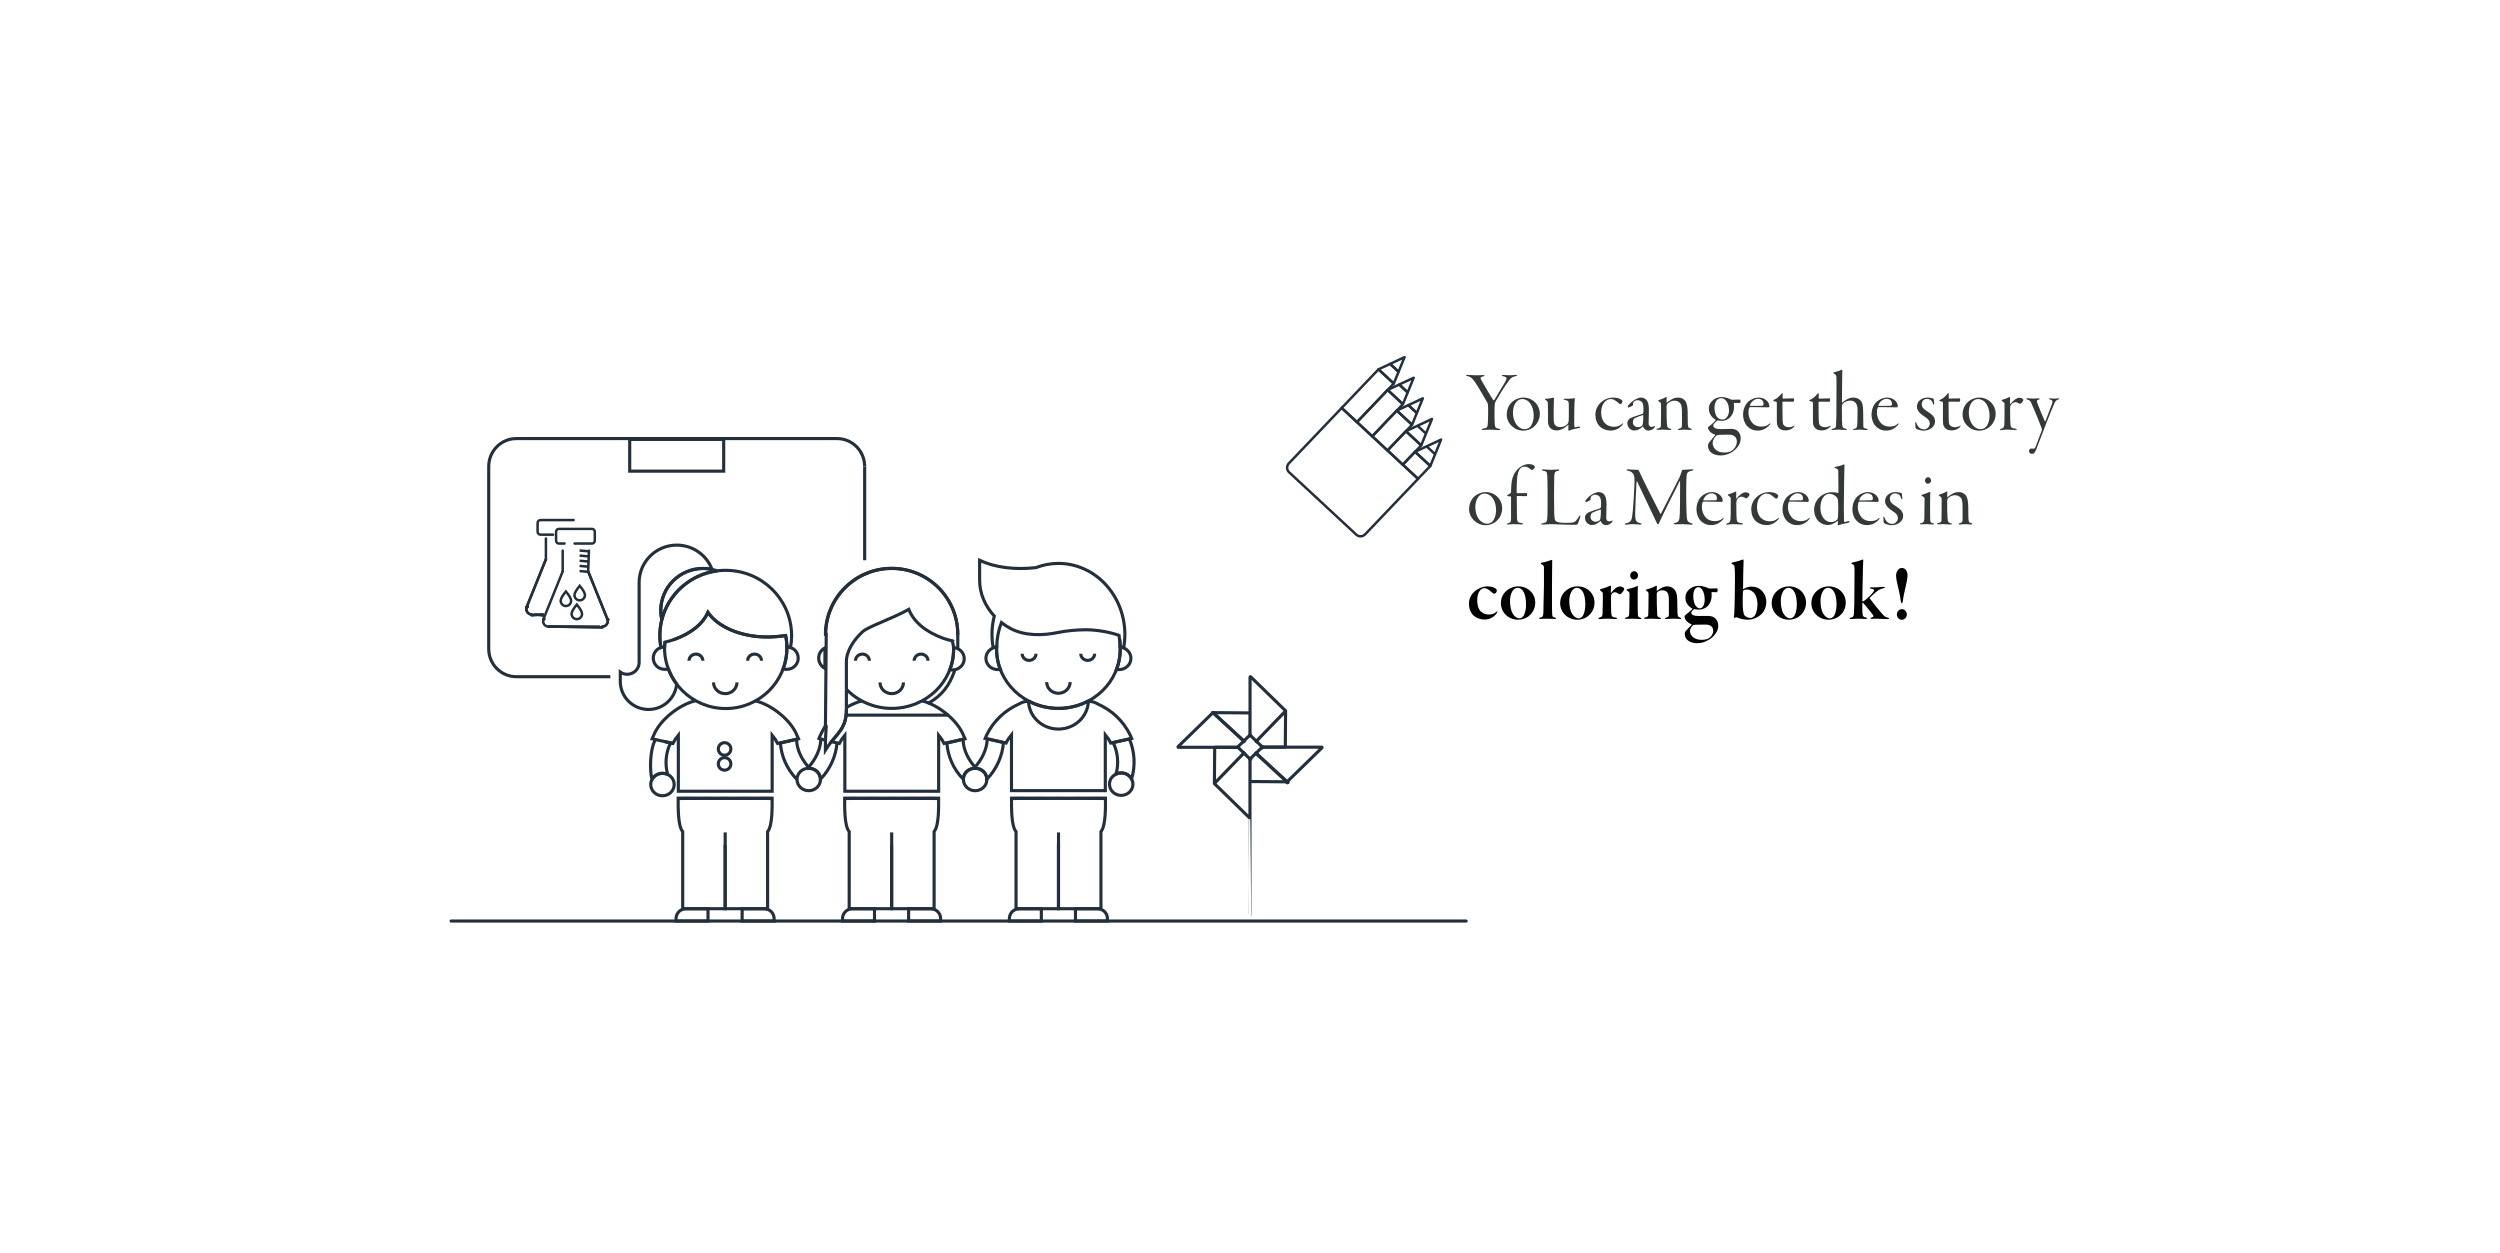 <svg xmlns="http://www.w3.org/2000/svg" width="399" height="200" viewBox="0 0 399 200">
  <g fill="none" fill-rule="evenodd">
    <g fill-rule="nonzero" stroke="#222F3C" stroke-linecap="round" stroke-linejoin="round" stroke-width=".5" transform="translate(188 108)">
      <line x1="10.516" x2="5.601" y1="10.264" y2="5.738"/>
      <path d="M12.51 10.292L17.19 5.458 11.611.019 11.612.018C11.602.009 11.592.003 11.58 0 11.569-.001 11.556 0 11.545.006L11.543.006C11.531.01 11.522.018 11.515.027 11.509.035 11.506.047 11.506.061L11.506 5.447 11.506 5.555 11.506 6.028 11.506 9.313M11.491 9.313L11.491 5.843 11.491 5.842C11.491 5.825 11.485 5.812 11.473 5.801L11.475 5.801C11.462 5.789 11.447 5.782 11.429 5.782L5.601 5.738M13.447 11.242L17.073 11.242 17.074 11.242C17.091 11.242 17.105 11.235 17.116 11.225L17.116 11.225C17.128 11.214 17.135 11.198 17.135 11.182L17.18 5.481 12.516 10.297"/>
      <line x1="5.584" x2="5.712" y1="5.863" y2="5.738"/>
      <path d="M5.584,5.74 L0.019,11.167 L0.018,11.167 C0.009,11.175 0.003,11.186 0.001,11.196 C-0.001,11.208 0,11.22 0.005,11.232 L0.005,11.232 C0.01,11.245 0.018,11.255 0.027,11.261 C0.036,11.266 0.048,11.27 0.062,11.27 L5.581,11.27 L5.691,11.27 L6.178,11.27 L9.579,11.27"/>
      <path d="M5.647,5.863 L5.583,5.738 L5.711,5.738"/>
      <line x1="5.584" x2="10.507" y1="5.74" y2="10.273"/>
      <path d="M5.713,5.855 L5.647,5.731 L5.586,5.855"/>
      <line x1="5.713" x2="5.586" y1="5.863" y2="5.738"/>
      <line x1="12.447" x2="17.399" y1="12.216" y2="16.776"/>
      <path d="M10.523 12.19L5.81 17.056 11.389 22.496 11.388 22.497C11.398 22.505 11.408 22.512 11.42 22.513 11.431 22.515 11.444 22.514 11.455 22.509L11.457 22.509C11.469 22.504 11.478 38.01 11.485 38 11.491 37.993 11.494 22.468 11.494 22.453L11.494 17.068 11.494 16.96 11.494 16.487 11.494 13.136M11.509 13.132L11.509 16.671 11.509 16.673C11.509 16.688 11.515 16.703 11.527 16.714L11.525 16.714C11.538 16.725 11.553 16.732 11.571 16.732L17.399 16.776M10.517 12.183L5.82 17.033 5.865 11.333C5.865 11.317 5.872 11.301 5.884 11.289L5.884 11.289C5.895 11.278 5.909 11.272 5.926 11.272L5.927 11.272 9.583 11.272"/>
      <line x1="17.542" x2="17.415" y1="16.775" y2="16.899"/>
      <path d="M17.416 16.774L22.981 11.348 22.982 11.348C22.991 11.339 22.997 11.328 22.999 11.318 23.001 11.307 23 11.294 22.995 11.282L22.995 11.282C22.99 11.27 22.982 11.26 22.973 11.253 22.964 11.248 22.953 11.245 22.938 11.245L17.419 11.245 17.309 11.245 16.822 11.245 13.443 11.245M17.476 16.775L17.542 16.899 17.414 16.899"/>
      <line x1="17.416" x2="12.456" y1="16.775" y2="12.208"/>
      <path d="M17.399,16.776 L17.465,16.9 L17.526,16.781"/>
      <line x1="17.399" x2="17.526" y1="16.775" y2="16.9"/>
      <line x1="10.644" x2="10.517" y1="12.307" y2="12.183"/>
      <line x1="10.635" x2="10.507" y1="10.264" y2="10.388"/>
      <line x1="10.517" x2="9.582" y1="12.183" y2="11.272"/>
      <line x1="9.579" x2="9.706" y1="11.269" y2="11.393"/>
      <path d="M13.446 11.242L13.466 11.223 12.516 10.297M11.621 13.132L11.538 13.256 11.494 13.192"/>
      <line x1="11.509" x2="12.447" y1="13.132" y2="12.216"/>
      <path d="M11.491,9.43 L11.558,9.305 L11.618,9.42"/>
      <line x1="13.443" x2="12.456" y1="11.245" y2="12.208"/>
      <line x1="10.523" x2="11.494" y1="12.19" y2="13.136"/>
      <path d="M9.58,11.269 L9.533,11.223 L10.508,10.273"/>
      <line x1="11.491" x2="10.516" y1="9.313" y2="10.264"/>
      <line x1="12.509" x2="11.506" y1="10.291" y2="9.312"/>
      <line x1="12.447" x2="12.575" y1="12.332" y2="12.208"/>
      <line x1="13.443" x2="13.571" y1="11.366" y2="11.242"/>
      <line x1="12.509" x2="12.637" y1="10.291" y2="10.415"/>
    </g>
    <g fill-rule="nonzero" transform="translate(234 59)">
      <path fill="#333838" d="M5.197,9.639 C5.308,9.639 5.445,9.625 5.445,9.556 C5.445,9.486 5.362,9.445 5.156,9.417 C4.675,9.32 4.579,9.168 4.551,8.518 C4.524,8.048 4.524,7.785 4.524,7.426 C4.524,6.776 4.524,5.974 4.551,5.531 C4.565,5.407 4.634,5.186 4.744,4.992 C5.156,4.315 6.091,2.683 6.806,1.756 C7.081,1.383 7.329,1.148 7.824,1.051 C8.044,1.023 8.126,0.968 8.126,0.913 C8.126,0.857 8.03,0.83 7.879,0.83 C7.673,0.83 7.232,0.899 6.902,0.899 C6.518,0.899 6.298,0.844 5.912,0.844 C5.775,0.844 5.692,0.871 5.692,0.913 C5.692,0.982 5.816,1.023 5.926,1.051 C6.284,1.12 6.435,1.231 6.435,1.397 C6.435,1.549 6.353,1.742 6.119,2.13 C5.83,2.627 4.95,4.079 4.482,4.854 C4.441,4.923 4.345,4.854 4.317,4.84 C3.987,4.384 2.777,2.282 2.53,1.853 C2.379,1.604 2.296,1.411 2.296,1.328 C2.296,1.231 2.379,1.148 2.709,1.079 C2.846,1.051 2.929,1.009 2.929,0.94 C2.929,0.885 2.86,0.857 2.709,0.857 C2.461,0.857 2.035,0.899 1.595,0.899 C1.183,0.899 0.509,0.83 0.261,0.83 C0.083,0.83 3.55271368e-13,0.83 3.55271368e-13,0.913 C3.55271368e-13,0.954 0.069,1.009 0.289,1.051 C0.701,1.134 0.949,1.341 1.389,1.95 C1.788,2.517 2.929,4.439 3.382,5.269 C3.424,5.324 3.465,5.462 3.479,5.573 C3.493,5.753 3.506,6.002 3.506,6.859 C3.506,7.454 3.479,8.366 3.451,8.643 C3.41,9.182 3.328,9.32 2.777,9.39 C2.612,9.417 2.475,9.459 2.475,9.514 C2.475,9.583 2.571,9.625 2.764,9.625 C3.149,9.625 3.41,9.569 3.877,9.569 C4.386,9.569 4.647,9.639 5.197,9.639 Z M9.144,9.735 C9.639,9.735 10.271,9.542 10.697,9.21 C11.137,8.864 11.756,8.117 11.756,7.066 C11.756,5.601 10.615,4.453 9.116,4.453 C8.456,4.453 7.838,4.743 7.466,5.034 C6.957,5.448 6.476,6.126 6.476,7.177 C6.476,8.615 7.728,9.735 9.144,9.735 Z M9.336,9.5 C8.91,9.5 8.415,9.279 8.044,8.767 C7.604,8.187 7.466,7.454 7.466,6.873 C7.466,5.435 8.209,4.688 8.91,4.688 C10.12,4.688 10.78,5.988 10.78,7.301 C10.78,8.297 10.409,8.961 10.203,9.155 C9.982,9.348 9.666,9.5 9.336,9.5 Z M16.5,9.708 C16.899,9.514 17.751,9.348 17.916,9.334 C18.054,9.307 18.177,9.279 18.177,9.224 C18.177,9.155 18.109,9.072 18.012,9.072 C17.93,9.072 17.586,9.155 17.449,9.196 C17.339,9.21 17.297,9.182 17.27,9.044 C17.248,8.922 17.244,8.756 17.243,8.525 L17.242,8.339 C17.242,6.735 17.27,5.352 17.339,4.702 C17.352,4.605 17.325,4.55 17.284,4.55 C17.133,4.55 16.913,4.633 16.335,4.633 L15.758,4.633 C15.675,4.633 15.551,4.66 15.551,4.716 C15.551,4.757 15.62,4.799 15.771,4.826 C16.225,4.923 16.363,4.992 16.376,5.462 C16.376,5.822 16.39,6.472 16.39,6.679 C16.39,7.177 16.39,7.716 16.363,8.09 C16.349,8.394 16.266,8.588 16.115,8.726 C15.758,9.058 15.428,9.168 14.946,9.168 C14.658,9.168 14.355,9.044 14.176,8.823 C14.094,8.712 13.984,8.491 13.97,7.91 C13.956,7.274 13.97,5.393 14.011,4.605 C14.025,4.522 13.984,4.439 13.943,4.453 C13.736,4.508 13.241,4.633 12.787,4.633 C12.636,4.633 12.568,4.66 12.568,4.702 C12.568,4.743 12.609,4.785 12.732,4.868 C12.884,4.964 13.021,5.075 13.035,5.324 C13.062,5.559 13.062,7.896 13.062,8.352 C13.076,8.615 13.131,8.975 13.324,9.196 C13.626,9.583 13.998,9.694 14.52,9.694 C14.754,9.694 15.07,9.597 15.331,9.486 C15.579,9.39 15.977,9.085 16.28,8.809 C16.308,8.767 16.321,8.864 16.321,8.906 C16.321,9.002 16.308,9.307 16.308,9.445 C16.308,9.597 16.308,9.666 16.335,9.708 C16.363,9.749 16.39,9.763 16.5,9.708 Z M23.031,9.721 C24.049,9.721 24.681,9.141 24.929,8.809 C25.011,8.712 25.039,8.643 25.039,8.588 C25.039,8.546 24.97,8.56 24.942,8.588 C24.461,9.016 24.104,9.113 23.512,9.113 C23.1,9.113 22.591,8.961 22.234,8.629 C21.904,8.339 21.546,7.758 21.546,6.831 C21.546,5.241 22.495,4.688 23.073,4.688 C23.224,4.688 23.43,4.716 23.595,4.799 C23.801,4.909 24.145,5.144 24.365,5.365 C24.448,5.448 24.544,5.504 24.599,5.504 C24.695,5.504 24.942,5.324 24.942,5.061 C24.942,4.992 24.901,4.881 24.75,4.799 C24.516,4.619 24.09,4.453 23.499,4.453 C22.605,4.453 21.89,4.854 21.464,5.255 C21.051,5.642 20.625,6.306 20.625,7.177 C20.625,7.938 20.872,8.601 21.312,9.044 C21.766,9.486 22.413,9.721 23.031,9.721 Z M29.054,9.721 C29.494,9.721 29.92,9.514 30.113,9.127 C30.168,9.002 30.113,8.961 30.03,9.002 C29.879,9.085 29.741,9.127 29.631,9.127 C29.246,9.127 29.122,8.864 29.122,8.601 C29.122,8.242 29.164,6.928 29.164,6.416 C29.164,5.988 29.109,5.421 28.971,5.158 C28.806,4.729 28.38,4.453 27.913,4.453 C27.679,4.453 27.404,4.536 27.087,4.702 C26.812,4.84 26.359,5.13 26.043,5.504 C25.878,5.697 25.781,5.822 25.781,5.919 C25.781,5.974 25.85,6.057 25.919,6.043 C26.015,6.029 26.427,5.836 26.565,5.739 C26.593,5.711 26.62,5.67 26.62,5.628 C26.62,5.531 26.62,5.421 26.634,5.365 C26.661,5.213 26.744,5.117 26.84,5.034 C27.046,4.909 27.184,4.868 27.39,4.868 C27.555,4.868 27.789,4.951 27.968,5.089 C28.201,5.269 28.297,5.656 28.297,6.223 C28.297,6.416 28.297,6.693 28.27,6.859 C28.27,6.914 28.201,7.039 28.091,7.066 C27.802,7.177 26.551,7.55 26.221,7.73 C26.098,7.799 25.726,8.076 25.726,8.518 C25.726,9.237 26.276,9.708 26.826,9.708 C27.349,9.708 27.761,9.473 28.174,9.085 C28.188,9.072 28.229,9.072 28.242,9.099 C28.366,9.417 28.669,9.721 29.054,9.721 Z M27.431,9.182 C27.005,9.182 26.606,8.864 26.606,8.408 C26.606,8.007 26.785,7.799 26.95,7.716 C27.239,7.564 28.036,7.274 28.215,7.246 C28.242,7.232 28.27,7.301 28.27,7.315 C28.27,7.841 28.242,8.394 28.201,8.629 C28.188,8.781 28.105,8.906 28.05,8.961 C27.899,9.099 27.665,9.182 27.431,9.182 Z M32.739,9.542 C32.739,9.473 32.67,9.445 32.505,9.403 C32.285,9.334 32.12,9.265 32.079,8.961 C32.051,8.767 32.01,8.408 31.996,7.509 C31.996,6.679 31.983,5.974 31.983,5.808 C31.983,5.697 32.051,5.49 32.148,5.393 C32.505,5.089 32.862,4.951 33.22,4.951 C33.536,4.951 33.797,5.047 34.004,5.213 C34.347,5.476 34.444,5.808 34.444,6.928 L34.444,8.809 C34.444,9.21 34.389,9.307 34.059,9.39 C33.88,9.431 33.797,9.486 33.797,9.542 C33.797,9.597 33.894,9.625 34.017,9.625 C34.224,9.625 34.403,9.569 34.87,9.569 C35.172,9.569 35.571,9.625 35.75,9.625 C35.888,9.625 35.998,9.611 35.998,9.528 C35.998,9.473 35.915,9.445 35.791,9.39 C35.42,9.293 35.379,9.21 35.365,8.269 C35.365,7.578 35.351,7.467 35.351,6.735 C35.337,5.946 35.227,5.255 34.911,4.923 C34.733,4.729 34.403,4.453 33.839,4.453 C33.605,4.453 33.316,4.48 33.028,4.619 C32.725,4.743 32.395,4.978 32.051,5.241 C32.024,5.269 31.983,5.227 31.983,5.2 C31.969,5.006 31.996,4.633 32.01,4.467 C32.024,4.397 31.955,4.342 31.914,4.356 C31.68,4.508 31.13,4.743 30.828,4.826 C30.704,4.868 30.635,4.909 30.635,4.937 C30.635,4.978 30.663,5.006 30.745,5.061 C31.075,5.241 31.102,5.393 31.102,5.531 C31.102,6.652 31.102,7.924 31.075,8.919 C31.061,9.196 31.006,9.293 30.663,9.362 C30.497,9.39 30.374,9.445 30.374,9.5 C30.374,9.569 30.484,9.597 30.635,9.597 C30.896,9.597 31.185,9.569 31.364,9.569 C31.68,9.569 32.354,9.625 32.464,9.625 C32.601,9.625 32.739,9.625 32.739,9.542 Z M40.617,13.69 C41.236,13.69 41.773,13.524 42.281,13.234 C43.093,12.791 43.821,11.92 43.821,10.98 C43.821,10.51 43.67,10.067 43.354,9.804 C43.093,9.597 42.845,9.445 42.281,9.445 C41.896,9.445 41.14,9.486 40.714,9.486 C39.999,9.486 39.435,9.348 39.435,8.906 C39.435,8.85 39.462,8.712 39.586,8.601 C39.724,8.435 39.916,8.228 40.068,8.145 C40.081,8.131 40.178,8.09 40.233,8.104 C40.356,8.131 40.631,8.173 40.81,8.173 C41.03,8.173 41.456,8.117 41.883,7.813 C42.377,7.454 42.749,6.776 42.749,5.946 C42.749,5.697 42.721,5.476 42.721,5.379 C42.721,5.352 42.776,5.296 42.804,5.296 C42.955,5.296 43.45,5.324 43.642,5.324 C43.697,5.324 43.794,5.213 43.794,5.075 C43.794,4.909 43.739,4.771 43.67,4.771 C43.464,4.771 42.914,4.799 42.653,4.799 C42.391,4.799 42.281,4.785 42.171,4.729 C42.034,4.646 41.443,4.37 40.769,4.37 C40.26,4.37 39.71,4.55 39.311,4.937 C38.968,5.255 38.734,5.642 38.734,6.264 C38.734,7.108 39.325,7.716 39.792,7.993 C39.82,8.007 39.834,8.062 39.82,8.076 C39.627,8.339 39.05,8.85 38.679,9.099 C38.651,9.113 38.596,9.168 38.596,9.237 C38.596,9.791 39.325,10.275 39.71,10.358 C39.751,10.371 39.737,10.454 39.724,10.482 C39.449,10.786 38.94,11.436 38.844,11.547 C38.734,11.671 38.596,11.865 38.596,12.141 C38.596,13.165 39.517,13.69 40.617,13.69 Z M40.906,7.965 C40.521,7.965 40.26,7.785 40.054,7.564 C39.847,7.329 39.627,6.735 39.627,6.085 C39.627,5.656 39.751,5.13 39.999,4.868 C40.205,4.674 40.439,4.55 40.7,4.55 C41.085,4.55 41.278,4.716 41.525,5.02 C41.828,5.393 41.951,5.96 41.951,6.569 C41.951,7.205 41.539,7.965 40.906,7.965 Z M41.181,13.22 C40.521,13.22 40.233,13.068 39.875,12.805 C39.476,12.501 39.339,12.017 39.339,11.754 C39.339,11.256 39.641,10.772 39.93,10.524 C39.985,10.482 40.081,10.427 40.398,10.399 C40.769,10.385 41.443,10.371 41.965,10.371 C42.845,10.371 43.203,10.883 43.203,11.464 C43.203,12.045 42.845,12.625 42.46,12.888 C42.02,13.206 41.498,13.22 41.181,13.22 Z M46.489,9.721 C47.273,9.721 47.85,9.445 48.4,8.85 C48.483,8.753 48.538,8.671 48.538,8.629 C48.538,8.56 48.483,8.532 48.373,8.643 C48.042,8.961 47.63,9.085 47.066,9.085 C46.612,9.085 46.062,8.933 45.691,8.518 C45.334,8.117 45.059,7.55 45.059,6.845 C45.059,6.458 45.1,6.251 45.169,6.085 C45.196,6.043 45.265,5.974 45.292,5.974 L46.035,5.974 C46.351,5.974 48.139,6.002 48.249,6.015 C48.318,6.015 48.386,5.932 48.386,5.863 C48.386,5.02 47.52,4.453 46.709,4.453 C45.994,4.453 45.361,4.785 44.99,5.144 C44.413,5.711 44.193,6.527 44.193,7.163 C44.193,7.91 44.44,8.574 44.852,9.016 C45.265,9.459 45.843,9.721 46.489,9.721 Z M45.347,5.78 C45.32,5.78 45.292,5.753 45.292,5.725 C45.292,5.614 45.416,5.352 45.581,5.158 C45.884,4.84 46.227,4.646 46.585,4.646 C46.901,4.646 47.135,4.771 47.273,4.909 C47.424,5.075 47.465,5.324 47.465,5.49 C47.465,5.614 47.438,5.767 47.135,5.767 L45.347,5.78 Z M50.985,9.694 C51.37,9.694 51.796,9.569 52.099,9.334 C52.278,9.196 52.401,9.058 52.401,8.975 C52.401,8.919 52.36,8.906 52.264,8.975 C52.14,9.058 51.892,9.182 51.508,9.182 C51.15,9.182 50.861,9.072 50.655,8.809 C50.559,8.671 50.531,8.505 50.504,8.062 C50.49,7.633 50.476,5.462 50.476,5.227 C50.476,5.144 50.504,5.103 50.669,5.103 C51.04,5.103 51.714,5.117 52.195,5.117 C52.264,5.117 52.333,5.006 52.333,4.771 C52.333,4.674 52.278,4.577 52.25,4.577 C51.961,4.577 50.82,4.619 50.572,4.619 C50.517,4.619 50.504,4.536 50.504,4.494 C50.49,4.328 50.517,3.941 50.517,3.817 C50.517,3.748 50.421,3.72 50.297,3.858 C49.968,4.287 49.514,4.66 49.17,4.785 C49.019,4.854 49.005,4.895 49.005,4.923 C49.005,4.978 49.074,5.02 49.184,5.047 C49.307,5.075 49.459,5.103 49.514,5.13 C49.569,5.158 49.583,5.255 49.583,5.407 L49.583,8.269 C49.583,8.601 49.638,8.878 49.748,9.058 C49.981,9.5 50.407,9.694 50.985,9.694 Z M56.746,9.694 C57.131,9.694 57.557,9.569 57.86,9.334 C58.039,9.196 58.163,9.058 58.163,8.975 C58.163,8.919 58.121,8.906 58.025,8.975 C57.901,9.058 57.654,9.182 57.269,9.182 C56.911,9.182 56.623,9.072 56.416,8.809 C56.32,8.671 56.292,8.505 56.265,8.062 C56.251,7.633 56.237,5.462 56.237,5.227 C56.237,5.144 56.265,5.103 56.43,5.103 C56.801,5.103 57.475,5.117 57.956,5.117 C58.025,5.117 58.094,5.006 58.094,4.771 C58.094,4.674 58.039,4.577 58.011,4.577 C57.722,4.577 56.581,4.619 56.334,4.619 C56.279,4.619 56.265,4.536 56.265,4.494 C56.251,4.328 56.279,3.941 56.279,3.817 C56.279,3.748 56.182,3.72 56.059,3.858 C55.729,4.287 55.275,4.66 54.931,4.785 C54.78,4.854 54.766,4.895 54.766,4.923 C54.766,4.978 54.835,5.02 54.945,5.047 C55.069,5.075 55.22,5.103 55.275,5.13 C55.33,5.158 55.344,5.255 55.344,5.407 L55.344,8.269 C55.344,8.601 55.399,8.878 55.509,9.058 C55.742,9.5 56.169,9.694 56.746,9.694 Z M63.855,9.639 C63.979,9.639 64.075,9.597 64.075,9.542 C64.075,9.486 64.034,9.459 63.855,9.417 C63.443,9.348 63.388,9.251 63.388,8.975 C63.374,8.449 63.374,7.592 63.36,6.555 C63.346,5.684 63.195,5.255 63.057,5.075 C62.727,4.605 62.246,4.453 61.82,4.453 C61.449,4.453 61.091,4.563 60.858,4.688 C60.583,4.826 60.197,5.103 60.032,5.255 C60.019,5.283 59.977,5.269 59.977,5.213 C59.964,4.951 60.019,0.664 60.032,0.29 C60.046,0.097 60.005,-1.83117014e-13 59.964,-1.83117014e-13 C59.936,-1.83117014e-13 59.895,0.014 59.826,0.055 C59.565,0.194 59.249,0.263 58.822,0.387 C58.671,0.429 58.589,0.47 58.589,0.512 C58.589,0.553 58.63,0.581 58.685,0.622 C58.987,0.788 59.084,0.83 59.097,1.272 C59.125,1.798 59.097,2.641 59.097,4.729 C59.097,6.928 59.084,8.2 59.042,8.753 C59.029,9.279 58.932,9.32 58.534,9.417 C58.369,9.459 58.314,9.486 58.314,9.542 C58.314,9.597 58.383,9.625 58.534,9.625 C58.795,9.625 59.001,9.569 59.428,9.569 C59.826,9.569 60.184,9.625 60.569,9.625 C60.693,9.625 60.775,9.583 60.775,9.542 C60.775,9.473 60.679,9.445 60.472,9.403 C60.17,9.348 60.074,9.182 60.032,8.933 C60.005,8.698 59.95,8.034 59.964,5.96 C59.964,5.67 60.032,5.504 60.101,5.448 C60.321,5.213 60.734,4.937 61.311,4.937 C61.779,4.937 62.081,5.144 62.26,5.448 C62.425,5.753 62.466,6.14 62.466,6.486 C62.466,7.924 62.439,8.532 62.411,8.85 C62.356,9.251 62.329,9.348 61.958,9.431 C61.82,9.459 61.751,9.486 61.751,9.542 C61.751,9.583 61.806,9.625 61.971,9.625 C62.288,9.625 62.398,9.569 62.865,9.569 C63.236,9.569 63.498,9.639 63.855,9.639 Z M66.99,9.721 C67.774,9.721 68.351,9.445 68.901,8.85 C68.984,8.753 69.039,8.671 69.039,8.629 C69.039,8.56 68.984,8.532 68.874,8.643 C68.544,8.961 68.131,9.085 67.567,9.085 C67.114,9.085 66.564,8.933 66.192,8.518 C65.835,8.117 65.56,7.55 65.56,6.845 C65.56,6.458 65.601,6.251 65.67,6.085 C65.698,6.043 65.766,5.974 65.794,5.974 L66.536,5.974 C66.853,5.974 68.64,6.002 68.75,6.015 C68.819,6.015 68.888,5.932 68.888,5.863 C68.888,5.02 68.021,4.453 67.21,4.453 C66.495,4.453 65.862,4.785 65.491,5.144 C64.914,5.711 64.694,6.527 64.694,7.163 C64.694,7.91 64.941,8.574 65.354,9.016 C65.766,9.459 66.344,9.721 66.99,9.721 Z M65.849,5.78 C65.821,5.78 65.794,5.753 65.794,5.725 C65.794,5.614 65.918,5.352 66.082,5.158 C66.385,4.84 66.729,4.646 67.086,4.646 C67.403,4.646 67.636,4.771 67.774,4.909 C67.925,5.075 67.966,5.324 67.966,5.49 C67.966,5.614 67.939,5.767 67.636,5.767 L65.849,5.78 Z M73.013,9.735 C73.343,9.735 73.81,9.625 74.112,9.431 C74.388,9.251 74.828,8.878 74.828,8.269 C74.828,7.564 74.47,7.219 73.576,6.638 C73.233,6.43 72.71,6.098 72.71,5.518 C72.71,4.964 73.095,4.66 73.535,4.66 C73.796,4.66 74.03,4.757 74.181,4.868 C74.388,5.034 74.442,5.227 74.511,5.435 C74.552,5.531 74.58,5.601 74.635,5.601 C74.676,5.601 74.704,5.531 74.704,5.379 C74.69,5.158 74.635,4.881 74.621,4.729 C74.621,4.688 74.58,4.633 74.552,4.605 C74.388,4.55 73.989,4.453 73.618,4.453 C73.095,4.453 72.71,4.633 72.463,4.84 C72.16,5.061 71.94,5.435 71.94,5.932 C71.94,6.541 72.49,7.053 73.081,7.44 C73.631,7.785 73.989,8.076 73.989,8.601 C73.989,9.168 73.48,9.528 73.095,9.528 C72.889,9.528 72.683,9.5 72.476,9.362 C72.229,9.21 72.009,8.961 71.899,8.615 C71.802,8.352 71.761,8.352 71.72,8.352 C71.692,8.352 71.651,8.394 71.679,8.574 C71.692,8.726 71.72,9.072 71.72,9.265 C71.72,9.348 71.816,9.445 71.926,9.486 C72.339,9.652 72.655,9.735 73.013,9.735 Z M77.495,9.694 C77.88,9.694 78.306,9.569 78.609,9.334 C78.787,9.196 78.911,9.058 78.911,8.975 C78.911,8.919 78.87,8.906 78.774,8.975 C78.65,9.058 78.403,9.182 78.017,9.182 C77.66,9.182 77.371,9.072 77.165,8.809 C77.069,8.671 77.041,8.505 77.014,8.062 C77,7.633 76.986,5.462 76.986,5.227 C76.986,5.144 77.014,5.103 77.179,5.103 C77.55,5.103 78.224,5.117 78.705,5.117 C78.774,5.117 78.843,5.006 78.843,4.771 C78.843,4.674 78.787,4.577 78.76,4.577 C78.471,4.577 77.33,4.619 77.082,4.619 C77.028,4.619 77.014,4.536 77.014,4.494 C77,4.328 77.028,3.941 77.028,3.817 C77.028,3.748 76.931,3.72 76.808,3.858 C76.478,4.287 76.024,4.66 75.68,4.785 C75.529,4.854 75.515,4.895 75.515,4.923 C75.515,4.978 75.584,5.02 75.694,5.047 C75.817,5.075 75.969,5.103 76.024,5.13 C76.079,5.158 76.093,5.255 76.093,5.407 L76.093,8.269 C76.093,8.601 76.147,8.878 76.257,9.058 C76.491,9.5 76.918,9.694 77.495,9.694 Z M81.895,9.735 C82.39,9.735 83.022,9.542 83.449,9.21 C83.889,8.864 84.507,8.117 84.507,7.066 C84.507,5.601 83.366,4.453 81.868,4.453 C81.207,4.453 80.589,4.743 80.218,5.034 C79.709,5.448 79.228,6.126 79.228,7.177 C79.228,8.615 80.479,9.735 81.895,9.735 Z M82.088,9.5 C81.661,9.5 81.166,9.279 80.795,8.767 C80.355,8.187 80.218,7.454 80.218,6.873 C80.218,5.435 80.96,4.688 81.661,4.688 C82.871,4.688 83.531,5.988 83.531,7.301 C83.531,8.297 83.16,8.961 82.954,9.155 C82.734,9.348 82.418,9.5 82.088,9.5 Z M85.415,9.652 C85.608,9.652 85.759,9.569 86.254,9.569 C86.831,9.569 87.285,9.625 87.546,9.625 C87.752,9.625 87.876,9.597 87.876,9.528 C87.876,9.459 87.808,9.431 87.615,9.403 C87.093,9.348 86.927,9.251 86.873,8.823 C86.845,8.532 86.817,7.813 86.817,6.79 C86.817,6.513 86.804,6.112 86.831,5.946 C86.845,5.78 86.914,5.628 87.065,5.462 C87.244,5.296 87.464,5.186 87.67,5.186 C87.821,5.186 88,5.255 88.151,5.352 C88.302,5.435 88.371,5.448 88.399,5.448 C88.44,5.448 88.495,5.435 88.619,5.324 C88.784,5.172 88.921,4.951 88.921,4.854 C88.921,4.785 88.894,4.716 88.825,4.66 C88.688,4.55 88.509,4.48 88.344,4.48 C87.794,4.48 87.244,4.992 86.859,5.476 C86.817,5.518 86.79,5.504 86.79,5.462 C86.79,5.241 86.804,4.716 86.804,4.563 C86.804,4.425 86.776,4.37 86.749,4.37 C86.707,4.37 86.639,4.384 86.543,4.439 C86.323,4.563 85.938,4.702 85.662,4.771 C85.539,4.812 85.456,4.868 85.456,4.895 C85.456,4.923 85.47,4.964 85.566,5.034 C85.828,5.255 85.924,5.296 85.924,5.393 L85.924,6.928 C85.924,7.841 85.91,8.629 85.882,8.864 C85.828,9.237 85.676,9.362 85.388,9.431 C85.278,9.459 85.181,9.528 85.181,9.569 C85.181,9.625 85.25,9.652 85.415,9.652 Z M90.282,13.441 C90.434,13.441 90.599,13.4 90.736,13.206 C90.832,13.082 90.901,12.944 90.998,12.695 C91.19,12.224 91.713,10.786 92.043,9.984 C92.331,9.237 92.455,8.919 92.62,8.463 C92.826,7.938 93.679,5.808 93.844,5.462 C94.064,4.951 94.201,4.854 94.476,4.771 C94.614,4.729 94.669,4.674 94.669,4.633 C94.669,4.591 94.586,4.577 94.504,4.577 C94.297,4.577 94.119,4.619 93.871,4.619 C93.665,4.619 93.376,4.577 93.211,4.577 C93.088,4.577 93.019,4.605 93.019,4.66 C93.019,4.702 93.06,4.743 93.266,4.785 C93.5,4.854 93.569,4.964 93.569,5.061 C93.569,5.13 93.569,5.296 93.5,5.462 C93.39,5.78 92.62,7.772 92.441,8.242 C92.427,8.283 92.386,8.297 92.359,8.242 C92.084,7.661 91.328,5.794 91.149,5.31 C91.025,4.951 91.052,4.881 91.355,4.785 C91.438,4.771 91.534,4.729 91.534,4.674 C91.534,4.619 91.438,4.577 91.3,4.577 C91.121,4.577 90.764,4.619 90.571,4.619 C90.241,4.619 89.856,4.563 89.609,4.563 C89.513,4.563 89.389,4.591 89.389,4.66 C89.389,4.702 89.471,4.757 89.636,4.799 C89.87,4.854 90.035,4.992 90.131,5.172 C90.75,6.527 91.63,8.767 91.836,9.307 C91.877,9.431 91.905,9.569 91.85,9.749 C91.382,10.952 90.984,12.086 90.846,12.377 C90.764,12.57 90.654,12.612 90.489,12.612 C90.392,12.612 90.31,12.584 90.214,12.584 C90.007,12.584 89.829,12.778 89.829,12.985 C89.829,13.262 90.062,13.441 90.282,13.441 Z M3.135,24.821 C3.63,24.821 4.263,24.627 4.689,24.296 C5.129,23.95 5.747,23.203 5.747,22.152 C5.747,20.686 4.606,19.539 3.107,19.539 C2.447,19.539 1.829,19.829 1.458,20.119 C0.949,20.534 0.468,21.212 0.468,22.263 C0.468,23.701 1.719,24.821 3.135,24.821 Z M3.328,24.586 C2.901,24.586 2.406,24.365 2.035,23.853 C1.595,23.272 1.458,22.539 1.458,21.959 C1.458,20.52 2.2,19.774 2.901,19.774 C4.111,19.774 4.771,21.073 4.771,22.387 C4.771,23.383 4.4,24.047 4.194,24.24 C3.974,24.434 3.658,24.586 3.328,24.586 Z M6.696,24.71 C6.93,24.697 7.232,24.655 7.549,24.655 C8.25,24.655 8.47,24.697 8.869,24.697 C8.992,24.697 9.089,24.669 9.089,24.6 C9.089,24.544 9.006,24.517 8.841,24.475 C8.662,24.434 8.511,24.434 8.401,24.392 C8.264,24.351 8.154,24.24 8.113,23.715 C8.099,23.314 8.071,20.797 8.071,20.285 C8.071,20.271 8.099,20.161 8.14,20.161 C8.332,20.161 9.322,20.188 9.543,20.188 C9.707,20.188 9.735,20.133 9.735,19.94 C9.735,19.774 9.68,19.691 9.625,19.691 C9.474,19.691 8.305,19.718 8.181,19.718 C8.113,19.718 8.071,19.663 8.071,19.635 C8.057,19.552 8.057,19.345 8.057,19.193 C8.057,18.764 8.085,17.782 8.126,17.354 C8.264,15.874 8.745,15.473 9.364,15.473 C9.859,15.473 10.148,15.819 10.34,15.943 C10.395,15.998 10.533,16.026 10.615,15.971 C10.752,15.902 10.959,15.68 10.959,15.514 C10.959,15.307 10.588,15.072 10.024,15.072 C9.652,15.072 9.199,15.169 8.786,15.445 C8.071,15.874 7.631,16.538 7.397,17.284 C7.232,17.838 7.178,18.584 7.164,19.552 C7.164,19.594 7.122,19.691 7.026,19.746 L6.696,19.953 C6.6,20.009 6.531,20.05 6.531,20.092 C6.531,20.119 6.614,20.188 6.71,20.202 C6.875,20.216 7.026,20.216 7.095,20.216 C7.15,20.23 7.164,20.299 7.164,20.396 L7.164,23.715 C7.164,24.213 7.095,24.406 6.765,24.489 C6.586,24.531 6.49,24.572 6.49,24.627 C6.49,24.683 6.572,24.71 6.696,24.71 Z M17.517,24.752 C17.614,24.752 17.738,24.724 17.806,24.614 C17.861,24.517 18.122,23.756 18.164,23.646 C18.233,23.466 18.246,23.258 18.191,23.258 C18.136,23.258 18.067,23.314 17.971,23.48 C17.696,23.977 17.394,24.323 17.091,24.379 C16.858,24.434 16.5,24.448 15.881,24.448 C14.768,24.448 14.396,24.309 14.245,24.102 C14.121,23.95 14.094,23.563 14.053,23.009 C14.039,22.747 14.025,21.364 14.025,20.05 C14.025,18.792 14.039,17.52 14.053,17.284 C14.094,16.33 14.121,16.247 14.685,16.137 C14.795,16.109 14.877,16.068 14.877,15.998 C14.877,15.957 14.822,15.929 14.658,15.929 C14.341,15.929 13.956,15.985 13.53,15.985 C13.159,15.985 12.719,15.915 12.293,15.915 C12.155,15.915 12.072,15.957 12.072,15.998 C12.072,16.054 12.114,16.095 12.279,16.123 C12.87,16.233 12.911,16.316 12.953,17.105 C12.977,17.516 12.99,18.298 12.993,19.747 L12.993,21.664 C12.99,22.752 12.98,23.369 12.939,23.784 C12.898,24.213 12.815,24.406 12.224,24.517 C12.1,24.531 11.976,24.572 11.976,24.627 C11.976,24.71 12.1,24.724 12.265,24.724 C12.457,24.724 13.076,24.655 13.502,24.655 C13.984,24.655 14.974,24.697 15.661,24.724 C16.335,24.766 17.38,24.752 17.517,24.752 Z M22.289,24.807 C22.729,24.807 23.155,24.6 23.348,24.213 C23.402,24.088 23.348,24.047 23.265,24.088 C23.114,24.171 22.976,24.213 22.866,24.213 C22.481,24.213 22.358,23.95 22.358,23.687 C22.358,23.328 22.399,22.014 22.399,21.502 C22.399,21.073 22.344,20.507 22.206,20.244 C22.041,19.815 21.615,19.539 21.148,19.539 C20.914,19.539 20.639,19.621 20.323,19.787 C20.047,19.926 19.594,20.216 19.277,20.589 C19.113,20.783 19.016,20.908 19.016,21.004 C19.016,21.06 19.085,21.143 19.154,21.129 C19.25,21.115 19.663,20.921 19.8,20.825 C19.828,20.797 19.855,20.755 19.855,20.714 C19.855,20.617 19.855,20.507 19.869,20.451 C19.896,20.299 19.979,20.202 20.075,20.119 C20.281,19.995 20.419,19.953 20.625,19.953 C20.79,19.953 21.024,20.036 21.203,20.175 C21.436,20.354 21.532,20.742 21.532,21.309 C21.532,21.502 21.532,21.779 21.505,21.945 C21.505,22 21.436,22.124 21.326,22.152 C21.038,22.263 19.786,22.636 19.456,22.816 C19.332,22.885 18.961,23.162 18.961,23.604 C18.961,24.323 19.511,24.793 20.061,24.793 C20.584,24.793 20.996,24.558 21.409,24.171 C21.422,24.157 21.464,24.157 21.477,24.185 C21.601,24.503 21.904,24.807 22.289,24.807 Z M20.666,24.268 C20.24,24.268 19.841,23.95 19.841,23.493 C19.841,23.092 20.02,22.885 20.185,22.802 C20.474,22.65 21.271,22.36 21.45,22.332 C21.477,22.318 21.505,22.387 21.505,22.401 C21.505,22.927 21.477,23.48 21.436,23.715 C21.422,23.867 21.34,23.991 21.285,24.047 C21.134,24.185 20.9,24.268 20.666,24.268 Z M35.915,24.738 C36.08,24.738 36.163,24.71 36.163,24.655 C36.163,24.6 36.101,24.562 36.013,24.528 L35.943,24.503 C35.406,24.337 35.255,24.213 35.2,23.411 C35.172,22.968 35.117,21.599 35.117,20.092 C35.117,19.4 35.131,17.741 35.159,17.271 C35.2,16.455 35.255,16.303 36.066,16.109 C36.163,16.095 36.273,16.04 36.273,15.985 C36.273,15.929 36.19,15.902 36.053,15.902 C35.667,15.902 34.939,15.985 34.554,15.985 C34.485,15.985 34.43,16.137 34.416,16.164 C34.334,16.441 34.155,16.939 34.004,17.284 C33.674,17.962 31.927,21.378 31.116,22.94 C31.061,23.023 31.034,23.079 30.992,22.996 C30.126,21.364 28.188,17.492 27.596,16.178 C27.541,16.04 27.473,15.985 27.418,15.985 C26.977,15.985 26.139,15.929 25.823,15.915 C25.699,15.915 25.575,15.943 25.575,15.998 C25.575,16.054 25.671,16.095 25.795,16.123 C26.056,16.192 26.304,16.22 26.551,16.496 C26.785,16.773 26.867,16.966 26.867,17.796 C26.867,18.681 26.675,21.751 26.593,22.567 C26.51,23.424 26.441,23.853 26.304,24.06 C26.152,24.268 25.988,24.42 25.561,24.503 C25.369,24.544 25.314,24.6 25.314,24.641 C25.314,24.71 25.383,24.738 25.561,24.738 C25.699,24.738 26.07,24.655 26.565,24.655 C27.06,24.655 27.555,24.71 27.72,24.724 C27.871,24.738 27.995,24.71 27.995,24.627 C27.995,24.572 27.913,24.517 27.761,24.489 C27.445,24.42 27.129,24.268 27.06,23.936 C26.977,23.659 26.977,23.383 26.977,22.927 C26.977,22.36 27.129,18.764 27.184,17.962 C27.211,17.782 27.239,17.782 27.308,17.893 C27.83,18.972 29.659,22.816 30.305,24.213 C30.429,24.475 30.525,24.697 30.594,24.697 C30.676,24.697 30.731,24.614 30.8,24.448 C31.46,22.968 33.151,19.649 34.072,17.796 C34.1,17.713 34.141,17.713 34.141,17.851 L34.14,19.081 C34.138,20.431 34.129,22.404 34.1,22.927 C34.059,24.074 33.962,24.296 33.385,24.448 C33.248,24.461 33.11,24.517 33.11,24.572 C33.11,24.669 33.261,24.683 33.399,24.683 C33.605,24.683 33.976,24.655 34.54,24.655 C34.911,24.655 35.654,24.738 35.915,24.738 Z M39.05,24.807 C39.834,24.807 40.411,24.531 40.961,23.936 C41.044,23.839 41.099,23.756 41.099,23.715 C41.099,23.646 41.044,23.618 40.934,23.729 C40.604,24.047 40.191,24.171 39.627,24.171 C39.174,24.171 38.624,24.019 38.252,23.604 C37.895,23.203 37.62,22.636 37.62,21.931 C37.62,21.544 37.661,21.336 37.73,21.17 C37.758,21.129 37.826,21.06 37.854,21.06 L38.596,21.06 C38.913,21.06 40.7,21.087 40.81,21.101 C40.879,21.101 40.947,21.018 40.947,20.949 C40.947,20.105 40.081,19.539 39.27,19.539 C38.555,19.539 37.922,19.87 37.551,20.23 C36.974,20.797 36.754,21.613 36.754,22.249 C36.754,22.996 37.001,23.659 37.414,24.102 C37.826,24.544 38.404,24.807 39.05,24.807 Z M37.909,20.866 C37.881,20.866 37.854,20.838 37.854,20.811 C37.854,20.7 37.977,20.437 38.142,20.244 C38.445,19.926 38.789,19.732 39.146,19.732 C39.462,19.732 39.696,19.857 39.834,19.995 C39.985,20.161 40.026,20.41 40.026,20.576 C40.026,20.7 39.999,20.852 39.696,20.852 L37.909,20.866 Z M41.718,24.738 C41.91,24.738 42.061,24.655 42.556,24.655 C43.134,24.655 43.587,24.71 43.849,24.71 C44.055,24.71 44.179,24.683 44.179,24.614 C44.179,24.544 44.11,24.517 43.917,24.489 C43.395,24.434 43.23,24.337 43.175,23.908 C43.148,23.618 43.12,22.899 43.12,21.876 C43.12,21.599 43.106,21.198 43.134,21.032 C43.148,20.866 43.216,20.714 43.367,20.548 C43.546,20.382 43.766,20.271 43.972,20.271 C44.124,20.271 44.303,20.341 44.454,20.437 C44.605,20.52 44.674,20.534 44.701,20.534 C44.742,20.534 44.797,20.52 44.921,20.41 C45.086,20.258 45.224,20.036 45.224,19.94 C45.224,19.87 45.196,19.801 45.127,19.746 C44.99,19.635 44.811,19.566 44.646,19.566 C44.096,19.566 43.546,20.078 43.161,20.562 C43.12,20.603 43.093,20.589 43.093,20.548 C43.093,20.327 43.106,19.801 43.106,19.649 C43.106,19.511 43.079,19.456 43.051,19.456 C43.01,19.456 42.941,19.469 42.845,19.525 C42.625,19.649 42.24,19.787 41.965,19.857 C41.841,19.898 41.759,19.953 41.759,19.981 C41.759,20.009 41.773,20.05 41.869,20.119 C42.13,20.341 42.226,20.382 42.226,20.479 L42.226,22.014 C42.226,22.927 42.212,23.715 42.185,23.95 C42.13,24.323 41.979,24.448 41.69,24.517 C41.58,24.544 41.484,24.614 41.484,24.655 C41.484,24.71 41.553,24.738 41.718,24.738 Z M47.905,24.807 C48.922,24.807 49.555,24.226 49.803,23.895 C49.885,23.798 49.913,23.729 49.913,23.673 C49.913,23.632 49.844,23.646 49.816,23.673 C49.335,24.102 48.977,24.199 48.386,24.199 C47.974,24.199 47.465,24.047 47.108,23.715 C46.778,23.424 46.42,22.844 46.42,21.917 C46.42,20.327 47.369,19.774 47.946,19.774 C48.097,19.774 48.304,19.801 48.469,19.884 C48.675,19.995 49.019,20.23 49.239,20.451 C49.321,20.534 49.417,20.589 49.472,20.589 C49.569,20.589 49.816,20.41 49.816,20.147 C49.816,20.078 49.775,19.967 49.624,19.884 C49.39,19.704 48.964,19.539 48.373,19.539 C47.479,19.539 46.764,19.94 46.337,20.341 C45.925,20.728 45.499,21.392 45.499,22.263 C45.499,23.023 45.746,23.687 46.186,24.13 C46.64,24.572 47.286,24.807 47.905,24.807 Z M52.786,24.807 C53.57,24.807 54.148,24.531 54.697,23.936 C54.78,23.839 54.835,23.756 54.835,23.715 C54.835,23.646 54.78,23.618 54.67,23.729 C54.34,24.047 53.928,24.171 53.364,24.171 C52.91,24.171 52.36,24.019 51.989,23.604 C51.631,23.203 51.356,22.636 51.356,21.931 C51.356,21.544 51.398,21.336 51.466,21.17 C51.494,21.129 51.562,21.06 51.59,21.06 L52.333,21.06 C52.649,21.06 54.436,21.087 54.546,21.101 C54.615,21.101 54.684,21.018 54.684,20.949 C54.684,20.105 53.818,19.539 53.006,19.539 C52.291,19.539 51.659,19.87 51.288,20.23 C50.71,20.797 50.49,21.613 50.49,22.249 C50.49,22.996 50.737,23.659 51.15,24.102 C51.562,24.544 52.14,24.807 52.786,24.807 Z M51.645,20.866 C51.617,20.866 51.59,20.838 51.59,20.811 C51.59,20.7 51.714,20.437 51.879,20.244 C52.181,19.926 52.525,19.732 52.883,19.732 C53.199,19.732 53.432,19.857 53.57,19.995 C53.721,20.161 53.763,20.41 53.763,20.576 C53.763,20.7 53.735,20.852 53.432,20.852 L51.645,20.866 Z M59.4,24.835 C59.758,24.697 60.307,24.558 60.83,24.475 C61.078,24.434 61.174,24.309 61.174,24.213 C61.174,24.171 61.133,24.13 61.05,24.157 C60.72,24.254 60.486,24.309 60.404,24.309 C60.362,24.309 60.307,24.254 60.307,24.185 C60.296,23.881 60.284,23.151 60.281,22.204 L60.281,21.321 C60.29,19.636 60.351,15.734 60.376,15.348 C60.39,15.183 60.362,15.113 60.321,15.113 C60.28,15.113 60.197,15.141 60.129,15.183 C60.005,15.252 59.428,15.431 58.946,15.514 C58.85,15.528 58.781,15.57 58.781,15.611 C58.781,15.653 58.85,15.694 58.946,15.722 C59.097,15.763 59.263,15.846 59.331,15.943 C59.373,15.998 59.386,16.068 59.386,16.178 C59.4,16.911 59.414,19.359 59.414,19.608 C59.414,19.635 59.373,19.691 59.345,19.677 C59.166,19.621 58.754,19.552 58.438,19.552 C57.791,19.552 57.172,19.774 56.733,20.078 C56.182,20.465 55.536,21.212 55.536,22.36 C55.536,23.203 55.907,23.895 56.251,24.213 C56.705,24.614 57.241,24.793 57.709,24.793 C58.163,24.793 58.671,24.614 59.276,24.143 C59.304,24.116 59.331,24.143 59.331,24.171 C59.345,24.337 59.318,24.531 59.304,24.738 C59.304,24.78 59.345,24.849 59.4,24.835 Z M58.218,24.323 C57.379,24.323 56.54,23.549 56.54,22.055 C56.54,21.018 56.898,20.354 57.296,20.05 C57.502,19.898 57.667,19.815 57.984,19.815 C58.396,19.815 58.891,20.009 59.208,20.451 C59.235,20.493 59.304,20.617 59.331,20.783 C59.414,21.253 59.386,23.023 59.345,23.452 C59.331,23.673 59.276,23.867 59.194,23.964 C58.905,24.226 58.547,24.323 58.218,24.323 Z M63.938,24.807 C64.721,24.807 65.299,24.531 65.849,23.936 C65.931,23.839 65.986,23.756 65.986,23.715 C65.986,23.646 65.931,23.618 65.821,23.729 C65.491,24.047 65.079,24.171 64.515,24.171 C64.061,24.171 63.511,24.019 63.14,23.604 C62.782,23.203 62.508,22.636 62.508,21.931 C62.508,21.544 62.549,21.336 62.617,21.17 C62.645,21.129 62.714,21.06 62.741,21.06 L63.484,21.06 C63.8,21.06 65.588,21.087 65.698,21.101 C65.766,21.101 65.835,21.018 65.835,20.949 C65.835,20.105 64.969,19.539 64.157,19.539 C63.443,19.539 62.81,19.87 62.439,20.23 C61.861,20.797 61.641,21.613 61.641,22.249 C61.641,22.996 61.889,23.659 62.301,24.102 C62.714,24.544 63.291,24.807 63.938,24.807 Z M62.796,20.866 C62.769,20.866 62.741,20.838 62.741,20.811 C62.741,20.7 62.865,20.437 63.03,20.244 C63.333,19.926 63.676,19.732 64.034,19.732 C64.35,19.732 64.584,19.857 64.721,19.995 C64.873,20.161 64.914,20.41 64.914,20.576 C64.914,20.7 64.886,20.852 64.584,20.852 L62.796,20.866 Z M67.925,24.821 C68.255,24.821 68.722,24.71 69.025,24.517 C69.3,24.337 69.74,23.964 69.74,23.355 C69.74,22.65 69.382,22.304 68.489,21.723 C68.145,21.516 67.623,21.184 67.623,20.603 C67.623,20.05 68.007,19.746 68.448,19.746 C68.709,19.746 68.942,19.843 69.094,19.953 C69.3,20.119 69.355,20.313 69.424,20.52 C69.465,20.617 69.493,20.686 69.547,20.686 C69.589,20.686 69.616,20.617 69.616,20.465 C69.603,20.244 69.547,19.967 69.534,19.815 C69.534,19.774 69.493,19.718 69.465,19.691 C69.3,19.635 68.901,19.539 68.53,19.539 C68.007,19.539 67.623,19.718 67.375,19.926 C67.073,20.147 66.853,20.52 66.853,21.018 C66.853,21.627 67.403,22.138 67.994,22.525 C68.544,22.871 68.901,23.162 68.901,23.687 C68.901,24.254 68.392,24.614 68.007,24.614 C67.801,24.614 67.595,24.586 67.389,24.448 C67.141,24.296 66.921,24.047 66.811,23.701 C66.715,23.438 66.674,23.438 66.632,23.438 C66.605,23.438 66.564,23.48 66.591,23.659 C66.605,23.812 66.632,24.157 66.632,24.351 C66.632,24.434 66.729,24.531 66.839,24.572 C67.251,24.738 67.567,24.821 67.925,24.821 Z M73.686,18.211 C73.865,18.211 74.195,18.059 74.195,17.685 C74.195,17.45 74.03,17.16 73.714,17.16 C73.494,17.16 73.233,17.354 73.233,17.699 C73.233,17.976 73.439,18.211 73.686,18.211 Z M74.442,24.71 C74.552,24.71 74.662,24.683 74.662,24.614 C74.662,24.558 74.594,24.531 74.456,24.503 C74.236,24.448 74.099,24.379 74.071,24.102 C74.052,23.934 74.046,23.364 74.044,22.629 L74.044,20.978 C74.046,20.379 74.051,19.878 74.071,19.677 C74.085,19.525 74.058,19.483 74.016,19.483 C73.989,19.483 73.92,19.511 73.81,19.58 C73.521,19.704 73.191,19.843 72.82,19.94 C72.696,19.967 72.655,20.009 72.655,20.05 C72.655,20.078 72.696,20.119 72.765,20.161 C73.15,20.368 73.164,20.451 73.164,20.645 C73.164,20.783 73.136,23.3 73.123,23.715 C73.109,24.282 72.985,24.392 72.683,24.475 C72.49,24.503 72.421,24.544 72.421,24.6 C72.421,24.655 72.517,24.683 72.614,24.683 C72.765,24.683 72.985,24.655 73.439,24.655 C73.81,24.655 74.319,24.71 74.442,24.71 Z M80.534,24.71 C80.671,24.71 80.781,24.697 80.781,24.614 C80.781,24.558 80.699,24.531 80.575,24.475 C80.204,24.379 80.162,24.296 80.149,23.355 C80.149,22.664 80.135,22.553 80.135,21.82 C80.121,21.032 80.011,20.341 79.695,20.009 C79.516,19.815 79.186,19.539 78.623,19.539 C78.389,19.539 78.1,19.566 77.811,19.704 C77.509,19.829 77.179,20.064 76.835,20.327 C76.808,20.354 76.766,20.313 76.766,20.285 C76.752,20.092 76.78,19.718 76.794,19.552 C76.808,19.483 76.739,19.428 76.698,19.442 C76.464,19.594 75.914,19.829 75.611,19.912 C75.487,19.953 75.419,19.995 75.419,20.023 C75.419,20.064 75.446,20.092 75.529,20.147 C75.859,20.327 75.886,20.479 75.886,20.617 C75.886,21.737 75.886,23.009 75.859,24.005 C75.845,24.282 75.79,24.379 75.446,24.448 C75.281,24.475 75.157,24.531 75.157,24.586 C75.157,24.655 75.267,24.683 75.419,24.683 C75.68,24.683 75.969,24.655 76.147,24.655 C76.464,24.655 77.138,24.71 77.248,24.71 C77.385,24.71 77.522,24.71 77.522,24.627 C77.522,24.558 77.454,24.531 77.289,24.489 C77.069,24.42 76.904,24.351 76.862,24.047 C76.835,23.853 76.794,23.493 76.78,22.595 C76.78,21.765 76.766,21.06 76.766,20.894 C76.766,20.783 76.835,20.576 76.931,20.479 C77.289,20.175 77.646,20.036 78.004,20.036 C78.32,20.036 78.581,20.133 78.787,20.299 C79.131,20.562 79.228,20.894 79.228,22.014 L79.228,23.895 C79.228,24.296 79.172,24.392 78.843,24.475 C78.664,24.517 78.581,24.572 78.581,24.627 C78.581,24.683 78.677,24.71 78.801,24.71 C79.007,24.71 79.186,24.655 79.654,24.655 C79.956,24.655 80.355,24.71 80.534,24.71 Z"/>
      <path fill="#000" d="M2.942,39.879 C3.96,39.879 4.606,39.284 4.881,38.856 C4.964,38.731 4.991,38.662 4.991,38.607 C4.991,38.552 4.936,38.552 4.867,38.607 C4.469,38.966 4.125,39.077 3.534,39.077 C3.217,39.077 2.709,38.953 2.337,38.593 C1.98,38.261 1.76,37.57 1.76,36.892 C1.76,35.329 2.475,34.873 2.846,34.873 C3.053,34.873 3.176,34.901 3.355,34.984 C3.547,35.067 4.043,35.482 4.221,35.634 C4.304,35.703 4.414,35.758 4.455,35.758 C4.661,35.758 4.895,35.537 4.895,35.219 C4.895,35.15 4.826,35.011 4.73,34.956 C4.537,34.804 4.139,34.583 3.382,34.583 C2.626,34.583 1.815,34.984 1.361,35.371 C0.935,35.731 0.44,36.436 0.44,37.307 C0.44,38.081 0.674,38.717 1.114,39.174 C1.567,39.63 2.241,39.879 2.942,39.879 Z M8.305,39.907 C8.814,39.907 9.488,39.727 9.955,39.367 C10.381,39.036 11.027,38.303 11.027,37.196 C11.027,35.758 9.914,34.583 8.277,34.583 C7.714,34.583 7.081,34.763 6.518,35.219 C6.091,35.551 5.541,36.215 5.541,37.265 C5.541,38.745 6.737,39.907 8.305,39.907 Z M8.47,39.685 C8.099,39.685 7.714,39.409 7.425,38.925 C7.081,38.33 6.999,37.556 6.999,36.892 C6.999,35.689 7.562,34.818 8.154,34.818 C9.116,34.818 9.556,35.91 9.556,37.487 C9.556,38.51 9.268,39.174 9.102,39.367 C8.951,39.561 8.717,39.685 8.47,39.685 Z M14.08,39.782 C14.217,39.782 14.355,39.741 14.355,39.685 C14.355,39.616 14.259,39.575 14.176,39.561 C13.819,39.478 13.736,39.423 13.723,38.98 C13.709,38.731 13.695,38.178 13.695,36.38 L13.695,35.302 C13.695,32.909 13.736,30.6 13.736,30.503 C13.736,30.434 13.709,30.351 13.681,30.351 C13.626,30.351 13.557,30.379 13.489,30.407 C13.2,30.503 12.664,30.711 12.1,30.794 C11.976,30.821 11.894,30.863 11.894,30.904 C11.894,30.946 11.935,31.001 12.031,31.056 C12.348,31.222 12.416,31.319 12.416,31.637 C12.43,32.107 12.416,33.573 12.416,34.334 C12.402,35.661 12.348,38.233 12.32,38.8 C12.293,39.395 12.21,39.478 11.839,39.547 C11.729,39.575 11.633,39.603 11.633,39.672 C11.633,39.741 11.742,39.768 11.88,39.768 C12.251,39.768 12.54,39.741 12.911,39.741 C13.117,39.741 13.668,39.782 14.08,39.782 Z M17.765,39.907 C18.274,39.907 18.948,39.727 19.415,39.367 C19.841,39.036 20.488,38.303 20.488,37.196 C20.488,35.758 19.374,34.583 17.738,34.583 C17.174,34.583 16.541,34.763 15.977,35.219 C15.551,35.551 15.001,36.215 15.001,37.265 C15.001,38.745 16.198,39.907 17.765,39.907 Z M17.93,39.685 C17.559,39.685 17.174,39.409 16.885,38.925 C16.541,38.33 16.459,37.556 16.459,36.892 C16.459,35.689 17.023,34.818 17.614,34.818 C18.576,34.818 19.016,35.91 19.016,37.487 C19.016,38.51 18.727,39.174 18.562,39.367 C18.411,39.561 18.177,39.685 17.93,39.685 Z M21.354,39.81 C21.684,39.81 21.67,39.741 22.495,39.741 C23.155,39.741 23.402,39.796 23.788,39.796 C23.966,39.796 24.076,39.768 24.076,39.699 C24.076,39.63 24.021,39.589 23.829,39.561 C23.32,39.492 23.224,39.395 23.169,38.98 C23.141,38.662 23.114,38.081 23.114,37.1 C23.114,36.837 23.1,36.297 23.141,36.035 C23.169,35.91 23.196,35.813 23.293,35.717 C23.43,35.578 23.595,35.523 23.76,35.523 C23.911,35.523 24.145,35.634 24.296,35.744 C24.434,35.841 24.503,35.841 24.53,35.841 C24.599,35.841 24.668,35.813 24.805,35.675 C25.039,35.44 25.218,35.136 25.218,35.011 C25.218,34.901 25.163,34.832 25.025,34.735 C24.915,34.652 24.75,34.597 24.571,34.597 C24.035,34.597 23.54,35.094 23.155,35.606 C23.141,35.648 23.086,35.634 23.086,35.565 C23.086,35.26 23.114,34.873 23.114,34.624 C23.114,34.555 23.073,34.472 23.045,34.472 C22.99,34.472 22.935,34.486 22.811,34.555 C22.55,34.693 22.069,34.859 21.491,35.011 C21.436,35.039 21.34,35.094 21.34,35.136 C21.34,35.177 21.367,35.205 21.45,35.274 C21.766,35.551 21.808,35.578 21.808,35.661 C21.821,35.827 21.808,36.187 21.808,37.058 C21.794,37.971 21.78,38.759 21.766,38.994 C21.725,39.381 21.615,39.492 21.299,39.561 C21.148,39.589 21.093,39.658 21.093,39.713 C21.093,39.768 21.175,39.81 21.354,39.81 Z M26.758,33.504 C27.06,33.504 27.431,33.297 27.431,32.813 C27.431,32.495 27.17,32.163 26.826,32.163 C26.538,32.163 26.18,32.384 26.18,32.868 C26.18,33.228 26.469,33.504 26.758,33.504 Z M27.761,39.81 C27.871,39.81 27.968,39.782 27.968,39.713 C27.968,39.658 27.926,39.616 27.775,39.575 C27.5,39.506 27.431,39.381 27.404,39.146 C27.376,38.939 27.376,37.832 27.376,36.284 C27.376,35.703 27.376,34.998 27.404,34.707 C27.418,34.555 27.39,34.514 27.349,34.514 C27.308,34.514 27.253,34.555 27.142,34.597 C26.661,34.79 26.414,34.887 25.795,35.011 C25.644,35.053 25.602,35.094 25.602,35.122 C25.602,35.177 25.644,35.219 25.712,35.274 C26.07,35.523 26.07,35.578 26.07,35.841 C26.07,35.979 26.029,38.386 26.029,38.8 C26.029,39.284 25.933,39.464 25.575,39.547 C25.41,39.575 25.328,39.603 25.328,39.672 C25.328,39.727 25.438,39.768 25.561,39.768 C25.712,39.768 26.029,39.741 26.634,39.741 C27.211,39.741 27.527,39.81 27.761,39.81 Z M31.941,39.796 C32.051,39.796 32.299,39.741 33.083,39.741 C33.358,39.741 33.811,39.782 34.127,39.782 C34.251,39.782 34.32,39.755 34.32,39.699 C34.32,39.63 34.237,39.603 34.169,39.575 C33.797,39.478 33.729,39.367 33.715,38.51 C33.715,37.736 33.701,37.597 33.688,36.795 C33.688,35.993 33.536,35.371 33.206,35.053 C32.972,34.804 32.642,34.583 32.106,34.583 C31.817,34.583 31.543,34.652 31.295,34.763 C31.02,34.887 30.759,35.081 30.484,35.302 C30.456,35.329 30.415,35.316 30.415,35.288 C30.401,35.094 30.429,34.749 30.442,34.597 C30.442,34.527 30.374,34.472 30.332,34.486 C30.113,34.61 29.343,34.956 28.875,35.053 C28.751,35.081 28.683,35.122 28.683,35.164 C28.683,35.191 28.669,35.219 28.793,35.302 C29.067,35.495 29.109,35.606 29.109,35.744 C29.109,37.017 29.095,38.22 29.067,39.022 C29.054,39.34 29.026,39.45 28.641,39.52 C28.517,39.547 28.394,39.603 28.394,39.658 C28.394,39.727 28.504,39.768 28.655,39.768 C29.067,39.768 29.425,39.741 29.604,39.741 C29.92,39.741 30.704,39.796 30.841,39.796 C30.938,39.796 31.089,39.782 31.089,39.699 C31.089,39.63 31.034,39.603 30.869,39.561 C30.621,39.478 30.525,39.395 30.484,39.091 C30.47,38.925 30.442,38.233 30.429,37.376 C30.429,36.671 30.415,36.021 30.415,35.758 C30.415,35.648 30.484,35.523 30.552,35.468 C30.718,35.329 31.006,35.205 31.295,35.205 C31.488,35.205 31.735,35.247 31.941,35.399 C32.271,35.661 32.354,35.952 32.354,37.017 L32.354,39.049 C32.354,39.367 32.285,39.464 31.914,39.575 C31.79,39.603 31.707,39.644 31.707,39.699 C31.707,39.755 31.804,39.796 31.941,39.796 Z M36.905,43.654 C37.551,43.654 38.211,43.461 38.899,43.004 C39.517,42.617 40.233,41.774 40.233,40.902 C40.233,40.363 40.054,39.962 39.751,39.685 C39.517,39.478 39.16,39.298 38.596,39.298 C38.101,39.298 37.496,39.312 37.084,39.312 C36.328,39.312 35.929,39.119 35.929,38.787 C35.929,38.731 35.943,38.635 36.039,38.524 C36.135,38.413 36.273,38.289 36.369,38.247 C36.396,38.233 36.465,38.206 36.52,38.22 C36.671,38.261 36.974,38.303 37.166,38.303 C37.414,38.303 37.936,38.206 38.335,37.915 C38.83,37.542 39.174,36.851 39.174,36.104 L39.173,35.868 C39.172,35.747 39.168,35.631 39.16,35.565 C39.16,35.551 39.201,35.495 39.229,35.495 C39.38,35.495 39.792,35.523 39.999,35.523 C40.054,35.523 40.136,35.371 40.136,35.233 C40.136,35.025 40.095,34.901 40.04,34.901 C39.806,34.901 39.311,34.928 39.064,34.928 C38.871,34.928 38.72,34.915 38.596,34.859 C38.431,34.763 37.799,34.5 37.111,34.5 C36.561,34.5 35.956,34.707 35.571,35.094 C35.241,35.412 34.994,35.758 34.994,36.45 C34.994,37.238 35.544,37.832 36.08,38.123 C36.108,38.137 36.121,38.164 36.108,38.178 C35.943,38.399 35.214,38.994 34.911,39.229 C34.884,39.243 34.856,39.298 34.856,39.395 C34.856,40.073 35.695,40.557 35.956,40.64 C35.984,40.653 35.998,40.709 35.984,40.736 C35.736,40.972 35.282,41.428 35.159,41.58 C35.008,41.732 34.884,41.884 34.884,42.161 C34.884,43.06 35.667,43.654 36.905,43.654 Z M37.304,38.095 C37.015,38.095 36.767,37.888 36.589,37.625 C36.451,37.404 36.245,36.906 36.245,36.104 C36.245,35.675 36.341,35.26 36.52,34.998 C36.63,34.859 36.822,34.707 37.029,34.707 C37.276,34.707 37.428,34.79 37.675,35.122 C37.922,35.468 38.074,36.09 38.074,36.726 C38.074,37.348 37.812,38.095 37.304,38.095 Z M37.496,43.115 C37.029,43.115 36.644,42.991 36.286,42.742 C35.901,42.479 35.722,42.023 35.722,41.801 C35.722,41.469 35.846,41.082 36.19,40.792 C36.218,40.778 36.328,40.723 36.534,40.709 C36.919,40.709 37.703,40.681 38.197,40.681 C39.133,40.681 39.435,41.165 39.435,41.704 C39.435,42.105 39.16,42.589 38.775,42.838 C38.362,43.115 37.812,43.115 37.496,43.115 Z M44.907,39.907 C45.691,39.907 46.557,39.603 47.19,38.953 C47.492,38.648 47.905,37.985 47.905,37.03 C47.905,36.463 47.699,35.841 47.273,35.371 C46.956,35.011 46.406,34.624 45.54,34.624 C45.072,34.624 44.591,34.79 44.275,35.011 C44.234,35.025 44.193,35.011 44.193,34.915 C44.193,33.684 44.234,31.375 44.275,30.503 C44.275,30.351 44.248,30.296 44.22,30.296 C44.165,30.296 44.096,30.31 43.972,30.365 C43.477,30.572 42.721,30.711 42.556,30.752 C42.391,30.78 42.336,30.835 42.336,30.877 C42.336,30.904 42.377,30.946 42.487,31.029 C42.776,31.209 42.804,31.292 42.845,31.513 C42.886,31.789 42.9,32.508 42.9,33.656 C42.886,35.108 42.859,37.224 42.831,37.971 C42.804,38.925 42.763,39.257 42.721,39.506 C42.721,39.547 42.763,39.63 42.818,39.603 C43.065,39.506 43.148,39.506 43.216,39.533 C43.656,39.741 44.371,39.907 44.907,39.907 Z M45.403,39.63 C45.224,39.63 44.949,39.575 44.825,39.506 C44.646,39.409 44.426,39.257 44.358,39.091 C44.22,38.8 44.138,38.026 44.138,37.514 C44.138,36.975 44.124,35.689 44.179,35.44 C44.193,35.343 44.22,35.247 44.275,35.205 C44.371,35.15 44.578,35.081 44.797,35.081 C45.361,35.081 45.801,35.454 45.98,35.675 C46.379,36.173 46.502,37.03 46.502,37.501 L46.489,37.501 C46.489,38.137 46.324,38.856 46.104,39.188 C45.911,39.492 45.568,39.63 45.403,39.63 Z M51.521,39.907 C52.03,39.907 52.704,39.727 53.171,39.367 C53.597,39.036 54.244,38.303 54.244,37.196 C54.244,35.758 53.13,34.583 51.494,34.583 C50.93,34.583 50.297,34.763 49.734,35.219 C49.307,35.551 48.758,36.215 48.758,37.265 C48.758,38.745 49.954,39.907 51.521,39.907 Z M51.686,39.685 C51.315,39.685 50.93,39.409 50.641,38.925 C50.297,38.33 50.215,37.556 50.215,36.892 C50.215,35.689 50.779,34.818 51.37,34.818 C52.333,34.818 52.773,35.91 52.773,37.487 C52.773,38.51 52.484,39.174 52.319,39.367 C52.167,39.561 51.934,39.685 51.686,39.685 Z M57.86,39.907 C58.369,39.907 59.042,39.727 59.51,39.367 C59.936,39.036 60.583,38.303 60.583,37.196 C60.583,35.758 59.469,34.583 57.833,34.583 C57.269,34.583 56.636,34.763 56.072,35.219 C55.646,35.551 55.096,36.215 55.096,37.265 C55.096,38.745 56.292,39.907 57.86,39.907 Z M58.025,39.685 C57.654,39.685 57.269,39.409 56.98,38.925 C56.636,38.33 56.554,37.556 56.554,36.892 C56.554,35.689 57.117,34.818 57.709,34.818 C58.671,34.818 59.111,35.91 59.111,37.487 C59.111,38.51 58.822,39.174 58.657,39.367 C58.506,39.561 58.273,39.685 58.025,39.685 Z M67.237,39.81 C67.389,39.81 67.499,39.768 67.499,39.699 C67.499,39.644 67.444,39.603 67.306,39.575 C66.907,39.506 66.77,39.381 66.371,38.939 C65.835,38.344 64.914,37.196 64.419,36.519 C64.405,36.491 64.377,36.45 64.405,36.422 C64.721,36.09 65.106,35.744 65.422,35.482 C65.849,35.122 66.151,34.984 66.619,34.873 C66.784,34.845 66.839,34.804 66.839,34.763 C66.839,34.707 66.756,34.666 66.605,34.666 C66.124,34.666 65.67,34.749 65.161,34.749 C65.051,34.749 64.845,34.735 64.653,34.735 C64.529,34.735 64.419,34.776 64.419,34.832 C64.419,34.901 64.501,34.928 64.639,34.956 C65.051,35.025 65.134,35.136 65.134,35.205 C65.134,35.26 65.079,35.343 65.01,35.426 C64.763,35.813 64.02,36.546 63.539,36.878 C63.456,36.934 63.36,37.003 63.305,37.003 C63.264,37.003 63.236,36.934 63.236,36.809 C63.222,36.118 63.291,33.767 63.291,33.297 C63.291,32.26 63.36,30.877 63.374,30.393 C63.374,30.351 63.333,30.296 63.319,30.296 C63.264,30.296 63.167,30.324 63.071,30.365 C63.057,30.379 62.645,30.586 61.737,30.752 C61.572,30.78 61.476,30.835 61.476,30.891 C61.476,30.932 61.545,30.973 61.6,31.015 C61.806,31.126 61.93,31.222 61.93,31.319 C61.971,31.54 61.985,31.665 61.985,31.983 C61.985,32.757 61.958,35.191 61.958,35.772 C61.958,36.837 61.944,37.874 61.889,38.883 C61.861,39.34 61.806,39.478 61.394,39.575 C61.284,39.603 61.201,39.644 61.201,39.699 C61.201,39.755 61.325,39.796 61.435,39.796 C61.504,39.796 61.985,39.741 62.521,39.741 C62.879,39.741 63.319,39.782 63.718,39.782 C63.814,39.782 63.979,39.755 63.979,39.672 C63.979,39.616 63.883,39.561 63.745,39.533 C63.443,39.464 63.264,39.423 63.236,38.745 C63.222,38.275 63.209,37.514 63.236,37.293 C63.25,37.224 63.25,37.183 63.291,37.183 C63.333,37.183 63.429,37.293 63.566,37.459 C63.992,37.957 64.735,38.883 64.941,39.16 C65.065,39.354 65.01,39.45 64.79,39.52 C64.584,39.575 64.529,39.603 64.529,39.672 C64.529,39.741 64.597,39.768 64.763,39.768 C64.955,39.768 65.161,39.741 65.422,39.741 C66.028,39.741 66.454,39.81 67.237,39.81 Z M69.534,37.265 C69.589,37.265 69.657,37.21 69.699,36.864 C69.864,35.523 70.441,33.725 70.441,32.813 C70.441,32.273 70.139,31.637 69.534,31.637 C68.984,31.637 68.612,32.301 68.612,32.854 C68.626,33.85 69.176,35.288 69.355,36.906 C69.396,37.196 69.451,37.265 69.534,37.265 Z M69.547,39.921 C69.877,39.921 70.331,39.603 70.331,39.077 C70.331,38.69 70.056,38.22 69.547,38.22 C69.121,38.22 68.736,38.593 68.736,39.077 C68.75,39.547 69.108,39.921 69.547,39.921 Z"/>
    </g>
    <g fill-rule="nonzero" stroke="#222F3C" stroke-width=".4" transform="translate(83 83)">
      <path stroke-linecap="round" stroke-linejoin="round" d="M5.27 2.333L3.265 2.333C3.008 2.333 2.801 2.122 2.801 1.862L2.801.47C2.801.21 3.008 0 3.265 0L8.542 0"/>
      <g stroke-linecap="round" stroke-linejoin="round" transform="translate(0 2.27)">
        <g transform="translate(.352 10.795)">
          <line x1="2" x2="3.413" y1="2" y2="2.2"/>
          <path/>
        </g>
        <line x1="4.128" x2="4.128" y1="3.936" y2=".677"/>
        <g transform="translate(1 4)">
          <line x1="2.638" x2=".848" y1="8.795" y2="8.92"/>
          <path/>
          <line x1=".065" x2=".189" y1="7.696" y2="7.571"/>
          <line x1=".072" x2="3.123" y1="7.571"/>
          <path d="M.065 7.587C.023 7.689 0 7.8 0 7.919 0 8.402.387 8.794.866 8.794"/>
          <line x1=".065" x2=".189" y1="7.695" y2="7.57"/>
        </g>
        <g transform="translate(1 4)">
          <line x1="2.638" x2=".848" y1="8.795" y2="8.92"/>
          <path/>
          <line x1=".065" x2=".189" y1="7.696" y2="7.571"/>
          <line x1=".072" x2="3.123" y1="7.571"/>
          <path d="M.065 7.587C.023 7.689 0 7.8 0 7.919 0 8.402.387 8.794.866 8.794"/>
          <line x1=".065" x2=".189" y1="7.695" y2="7.57"/>
        </g>
      </g>
      <g transform="translate(5.824 11.008)">
        <path/>
      </g>
      <g transform="translate(2.678 1.414)">
        <path stroke-linecap="round" stroke-linejoin="round" d="M6.03 2.333L8.823 2.333C9.06 2.333 9.251 2.122 9.251 1.862L9.251.47C9.251.21 9.06 0 8.823 0L3.499 0C3.264 0 3.072.21 3.072.47L3.072 1.862C3.072 2.122 3.264 2.333 3.499 2.333L4.421 2.333"/>
        <g stroke-linecap="round" stroke-linejoin="round" transform="translate(0 3.468)">
          <line x1="4.128" x2="4.128" y1="3.259"/>
          <g transform="translate(1 3.323)">
            <line x1="8.97" x2=".847" y1="8.796" y2="8.796"/>
            <path/>
            <line x1=".065" x2=".188" y1="7.696" y2="7.571"/>
            <line x1=".071" x2="3.123" y1="7.571"/>
            <path d="M.065 7.586C.023 7.689 0 7.801 0 7.918 0 8.402.387 8.794.865 8.794"/>
            <line x1=".065" x2=".189" y1="7.696" y2="7.571"/>
          </g>
          <line x1="8.194" x2="8.318" y1="3.259"/>
          <g transform="translate(.975 3.323)">
            <line x1="1" x2="9.5" y1="8.796" y2="8.92"/>
            <path/>
            <line x1="10.399" x2="10.276" y1="7.696" y2="7.571"/>
            <line x1="10.275" x2="7.224" y1="7.571"/>
            <path d="M10.281 7.586C10.323 7.689 10.347 7.801 10.347 7.918 10.347 8.402 9.959 8.794 9.482 8.794"/>
            <line x1="10.399" x2="10.275" y1="7.696" y2="7.571"/>
          </g>
          <g transform="translate(.975 3.323)">
            <line x1="1" x2="9.5" y1="8.796" y2="8.92"/>
            <path/>
            <line x1="10.399" x2="10.276" y1="7.696" y2="7.571"/>
            <line x1="10.275" x2="7.224" y1="7.571"/>
            <path d="M10.281 7.586C10.323 7.689 10.347 7.801 10.347 7.918 10.347 8.402 9.959 8.794 9.482 8.794"/>
            <line x1="10.399" x2="10.275" y1="7.696" y2="7.571"/>
          </g>
        </g>
        <line x1="6.823" x2="8.224" y1="4.258" y2="4.383"/>
        <line x1="6.823" x2="8.224" y1="3.445" y2="3.569"/>
        <line x1="6.823" x2="8.224" y1="5.08" y2="5.205"/>
        <line x1="6.823" x2="8.224" y1="5.903" y2="6.028"/>
        <line x1="6.823" x2="8.224" y1="6.725" y2="6.85"/>
      </g>
      <g transform="translate(6.484 11.393)">
        <path d="M0,1.482 C0,1.172 0.278,0.678 0.835,0 C1.392,0.678 1.67,1.172 1.67,1.482 C1.67,1.949 1.296,2.328 0.835,2.328 C0.374,2.328 0,1.949 0,1.482 Z"/>
      </g>
      <g transform="translate(8.227 13.485)">
        <path d="M0,1.484 C0,1.172 0.278,0.678 0.834,0 C1.391,0.678 1.669,1.172 1.669,1.484 C1.669,1.949 1.295,2.328 0.834,2.328 C0.374,2.328 0,1.949 0,1.484 Z"/>
      </g>
      <g transform="translate(8.688 10.489)">
        <path d="M0,1.482 C0,1.172 0.278,0.678 0.835,0 C1.392,0.678 1.67,1.172 1.67,1.482 C1.67,1.949 1.296,2.328 0.835,2.328 C0.374,2.328 0,1.949 0,1.482 Z"/>
      </g>
    </g>
    <g fill-rule="nonzero" stroke="#222F3C" stroke-width=".4" transform="translate(205 57)">
      <path d="M2.392,11.991 L19.021,11.88 L18.938,24.129 C18.934,24.676 18.492,25.119 17.945,25.123 L3.316,25.221 C2.764,25.225 2.313,24.78 2.309,24.228 C2.309,24.223 2.309,24.219 2.309,24.214 L2.392,11.991 L2.392,11.991 Z" transform="rotate(43.256 10.661 18.554)"/>
      <polygon stroke-linecap="round" stroke-linejoin="round" points="11.656 1.917 14.982 1.895 14.924 10.404 11.599 10.426" transform="rotate(43.256 13.29 6.16)"/>
      <polygon stroke-linecap="round" stroke-linejoin="round" points="13.599 5.401 16.925 5.379 16.877 12.47 13.551 12.492" transform="rotate(43.256 15.238 8.935)"/>
      <polygon stroke-linecap="round" stroke-linejoin="round" points="15.543 8.887 18.869 8.864 18.831 14.537 15.505 14.559" transform="rotate(43.256 17.187 11.712)"/>
      <polygon stroke-linecap="round" stroke-linejoin="round" points="17.486 12.372 20.812 12.35 20.783 16.604 17.457 16.627" transform="rotate(43.256 19.135 14.488)"/>
      <polygon stroke-linecap="round" stroke-linejoin="round" points="19.429 15.856 22.755 15.834 22.736 18.67 19.41 18.693" transform="rotate(43.256 21.082 17.263)"/>
      <g stroke-linejoin="round" transform="translate(20.844 13.156)">
        <path d="M4.156 0L1.847 1.082 3.202 2.339 4.156 0zM1.847 1.082L0 1.948 2.438 4.211 3.201 2.339 1.847 1.082z"/>
      </g>
      <g stroke-linejoin="round" transform="translate(19.385 9.868)">
        <path d="M4.156 0L1.847 1.082 3.202 2.339 4.156 0zM1.847 1.082L0 1.948 2.438 4.21 3.201 2.339 1.847 1.082z"/>
      </g>
      <g stroke-linejoin="round" transform="translate(17.928 6.579)">
        <path d="M4.155,0 L1.846,1.082 L3.2,2.339 L4.155,0 Z"/>
        <path d="M1.847,1.082 L0,1.948 L2.438,4.21 L3.201,2.339 L1.847,1.082 Z"/>
      </g>
      <g stroke-linejoin="round" transform="translate(16.469 3.29)">
        <path d="M4.155,0 L1.846,1.082 L3.2,2.339 L4.155,0 Z"/>
        <path d="M1.847,1.082 L0,1.948 L2.438,4.211 L3.201,2.339 L1.847,1.082 Z"/>
      </g>
      <g stroke-linejoin="round" transform="translate(15.01)">
        <path d="M4.155,0 L1.846,1.082 L3.2,2.339 L4.155,0 Z"/>
        <path d="M1.847,1.082 L0,1.948 L2.438,4.21 L3.201,2.339 L1.847,1.082 Z"/>
      </g>
    </g>
    <line x2="162" stroke="#222F3C" stroke-linecap="round" stroke-linejoin="round" stroke-width=".5" transform="translate(72 147)"/>
    <g fill-rule="nonzero" stroke="#222F3C" stroke-width=".5" transform="translate(99 87)">
      <g transform="translate(28.204 2.434)">
        <g transform="translate(26.558)">
          <path d="M5.291 14.169C5.291 19.391 9.709 23.626 15.16 23.626 20.61 23.626 25.029 19.391 25.029 14.169 25.029 13.594 25.023 13.086 24.92 12.54M17.882 55.609L21.421 55.609C22.286 55.609 22.986 56.31 22.986 57.175L22.986 57.566 22.986 57.566 17.882 57.566 17.882 55.609z"/>
          <path d="M7.333,55.61 L12.437,55.61 L12.437,56.001 C12.437,56.865 11.737,57.566 10.872,57.566 L7.333,57.566 L7.333,57.566 L7.333,55.61 Z" transform="rotate(180 9.885 56.588)"/>
          <g transform="translate(3.59 13.85)">
            <path d="M1.701.319C1.701.211 1.706.106 1.71 0 .752.079 0 .847 0 1.786 0 2.776.839 3.58 1.872 3.58L2.305 3.58C1.915 2.562 1.701 1.465 1.701.319zM21.431 0C21.434.106 21.439.211 21.439.319 21.439 1.465 21.226 2.562 20.836 3.58L21.268 3.58C22.302 3.58 23.141 2.776 23.141 1.786 23.141.847 22.388.079 21.431 0z"/>
          </g>
          <g transform="translate(9.374 14.902)">
            <path d="M11.571 0C11.571.585 11.076 1.06 10.465 1.06 9.853 1.06 9.358.585 9.358 0M2.212 0C2.212.585 1.717 1.06 1.106 1.06.496 1.06 0 .585 0 0"/>
          </g>
          <path d="M13.288 19.419C13.288 20.41 14.127 21.212 15.16 21.212 16.193 21.212 17.032 20.41 17.032 19.419M26.61 27.871C25.526 25.645 23.691 23.905 21.391 22.897 21.089 22.712 20.748 22.583 20.38 22.524 20.261 22.499 20.14 22.485 20.019 22.485 20 22.485 19.983 22.486 19.965 22.486L19.924 22.485 19.864 22.485C18.465 23.212 16.863 23.626 15.16 23.626 13.457 23.626 11.854 23.212 10.455 22.485L10.395 22.485 10.354 22.486C10.337 22.486 10.319 22.485 10.3 22.485 10.179 22.485 10.058 22.499 9.939 22.524 9.572 22.583 9.23 22.712 8.928 22.897 6.628 23.905 4.793 25.645 3.709 27.871 3.622 28.051 3.542 28.233 3.464 28.417L6.801 29.16C7.04 28.68 7.336 28.233 7.673 27.825L7.673 36.751 22.646 36.751 22.646 27.825C22.984 28.233 23.279 28.68 23.519 29.16L26.855 28.417C26.779 28.233 26.697 28.051 26.61 27.871z"/>
          <path d="M10.388 22.349C10.388 24.878 12.527 26.927 15.164 26.927 17.803 26.927 19.941 24.878 19.941 22.349M24.351 34.11C24.601 33.989 24.883 33.921 25.181 33.921 25.905 33.921 26.531 34.316 26.843 34.892 27.491 32.717 27.32 30.477 26.486 28.499L23.894 29.077C24.641 30.608 24.84 32.383 24.351 34.11z"/>
          <ellipse cx="25.181" cy="35.715" rx="1.872" ry="1.794"/>
          <path d="M2.706,33.363 C2.438,33.236 1.982,33.167 1.702,33.167 C2.942,31.831 3.763,30.167 3.806,28.477 L6.396,29.067 C6.222,31.194 5.333,33.272 3.742,34.942 C3.731,34.294 3.353,33.673 2.706,33.363 Z"/>
          <ellipse cx="1.872" cy="34.97" rx="1.872" ry="1.794"/>
          <path d="M15.163,0.487 C13.9,0.487 12.69,0.725 11.568,1.16 C8.189,1.535 5.092,1.147 2.586,0 L2.586,3.169 C2.586,5.283 3.463,7.306 4.926,8.885 L4.926,8.885 C4.687,9.832 4.556,10.829 4.556,11.859 C4.556,12.56 4.617,13.245 4.731,13.911 C4.914,13.845 5.109,13.807 5.313,13.807 L5.317,13.807 C5.336,12.435 5.598,11.125 6.062,9.927 C6.521,10.286 7.016,10.608 7.543,10.884 C9.784,12.06 12.535,12.037 15.099,11.512 C16.483,11.23 18.025,11.081 19.583,11.076 C21.366,11.105 23.118,11.392 24.833,11.962 C24.94,12.561 25,13.177 25.009,13.807 L25.012,13.807 C25.216,13.807 25.411,13.845 25.595,13.911 C25.705,13.264 25.765,12.599 25.769,11.917 L25.77,11.859 C25.77,5.579 21.021,0.487 15.163,0.487 Z"/>
          <g transform="translate(7.673 37.952)">
            <path d="M7.504,5.465 L7.504,17.642 L14.275,17.642 L14.275,5.344 C15.075,4.414 14.997,1.289 14.997,0 L0,0.052"/>
            <path d="M7.494,7.445 L7.494,17.642 L0.725,17.642 L0.725,5.344 C-0.077,4.414 0.002,1.289 0.002,0 L14.998,0.052"/>
          </g>
        </g>
        <g transform="translate(0 1.267)">
          <path d="M0.594,0 C0.598,0.106 0.602,0.211 0.602,0.319 C0.602,1.465 0.39,2.564 0,3.58 L0.432,3.58 C1.466,3.58 2.304,2.776 2.304,1.786 C2.304,0.847 1.552,0.079 0.594,0 Z" transform="translate(24.383 12.642)"/>
          <g transform="translate(9.333 13.695)">
            <path d="M11.57 1.06C11.57.475 11.075 0 10.464 0 9.853 0 9.358.475 9.358 1.06M2.211 1.06C2.211.475 1.716 0 1.106 0 .495 0 0 .475 0 1.06"/>
          </g>
          <path d="M13.246 18.211C13.246 19.202 14.084 20.005 15.117 20.005 16.151 20.005 16.989 19.202 16.989 18.211M27.558 32.095C27.826 31.967 28.281 31.896 28.56 31.894 27.335 30.587 26.53 28.955 26.5 27.291L23.916 27.893C24.072 29.985 24.941 32.025 26.515 33.657 26.53 33.019 26.911 32.405 27.558 32.095z"/>
          <line x1="7.715" x2="24.26" y1="23.434" y2="23.434"/>
          <g stroke-linecap="round" stroke-linejoin="round" transform="translate(21.036 16.444)">
            <path d="M0 5.049C2.089 3.835 3.261 2.321 4.081 0"/>
          </g>
          <path d="M4.455,12.699 C3.865,13.006 3.461,13.62 3.461,14.331 C3.461,15.042 3.865,15.66 4.455,15.967 L4.455,12.699 Z"/>
          <g transform="translate(4.533)">
            <path d="M3.346 22.533C3.346 25.196 2.306 25.99.965 27.672L2.225 27.953C2.466 27.472 2.76 27.026 3.099 26.619L3.099 35.575 18.071 35.575 18.071 26.619C18.409 27.026 18.703 27.472 18.945 27.953L22.279 27.21C22.203 27.026 22.109 26.85 22.036 26.663 21.044 24.169 17.917 21.753 15.392 21.15"/>
            <path stroke-linecap="round" stroke-linejoin="round" d="M21.124,12.601 L21.124,11.753 L21.124,10.563 C21.124,4.729 16.395,0 10.562,0 C4.729,0 0,4.729 0,10.563"/>
            <path/>
          </g>
          <g transform="translate(3.418 .028)">
            <path/>
            <g transform="translate(0 10.421)">
              <path d="M4.461,11.771 L4.461,12.085 C4.461,14.747 3.435,15.515 2.094,17.197"/>
              <line x1="4.461" x2="4.461" y1="11.754" y2="11.879"/>
              <path d="M6.892,10.729 C6.112,10.915 5.276,11.29 4.461,11.771"/>
              <line x1="1.117" x2="1.242" y1="17.009" y2="14.729" stroke-linecap="round" stroke-linejoin="round"/>
              <path stroke-linecap="square" d="M1.116,17.009 L1.115,18.564 C1.446,18.047 1.759,17.616 2.069,17.229"/>
              <line x1="1.12" x2="1.245" y1="14.729" stroke-linecap="round" stroke-linejoin="round"/>
              <path stroke-linecap="round" stroke-linejoin="round"/>
              <path d="M0,16.935 C0.155,16.402 0.801,15.195 1.115,14.672"/>
            </g>
            <path stroke-linecap="round" stroke-linejoin="round" d="M1.161 10.563C1.161 4.729 5.89 0 11.723 0 17.556 0 22.242 4.67 22.242 10.504"/>
            <path/>
          </g>
          <g transform="translate(7.879 6.554)">
            <path d="M16.985 5.034C16.45 4.916 15.911 4.782 15.511 4.636 12.457 3.525 10.688 1.861 9.96 0 7.096 1.588 3.481 2.735 2.567 3.586 1.252 4.813 0 6.575 0 8.375L0 12.746M16.993 5.031L17.118 5.156 16.993 5.031"/>
            <line y1="12.746" y2="15.649"/>
            <path d="M16.833 4.869C16.998 5.362 17.121 5.847 17.121 6.347 17.121 11.57 12.702 15.805 7.252 15.805 4.381 15.805 1.804 14.622 0 12.746"/>
          </g>
          <line x1="4.685" x2="3.464" y1="27.502" y2="27.132"/>
          <path d="M17.812,54.342 L21.351,54.342 C22.216,54.342 22.917,55.043 22.917,55.907 L22.917,56.299 L22.917,56.299 L17.812,56.299 L17.812,54.342 Z"/>
          <path d="M7.263,54.342 L12.367,54.342 L12.367,54.733 C12.367,55.598 11.666,56.299 10.802,56.299 L7.263,56.299 L7.263,56.299 L7.263,54.342 Z" transform="rotate(180 9.815 55.32)"/>
          <g transform="translate(7.604 36.685)">
            <path d="M7.504,5.465 L7.504,17.642 L14.275,17.642 L14.275,5.344 C15.075,4.414 14.996,1.289 14.996,0 L0,0.052"/>
            <path d="M7.494,7.445 L7.494,17.642 L0.723,17.642 L0.723,5.344 C-0.077,4.414 0.002,1.289 0.002,0 L14.998,0.052"/>
          </g>
          <path d="M3.807 27.21C3.763 28.9 2.942 30.564 1.702 31.9 1.982 31.9 2.439 31.969 2.705 32.096 3.354 32.406 3.732 33.026 3.742 33.675 5.334 32.005 6.223 29.927 6.395 27.8"/>
          <ellipse cx="1.872" cy="33.702" rx="1.872" ry="1.794"/>
        </g>
        <path/>
      </g>
      <g transform="translate(10.965 17.396)">
        <path d="M11.57 1.06C11.57.475 11.075 0 10.464 0 9.853 0 9.358.475 9.358 1.06M2.212 1.06C2.212.475 1.716 0 1.106 0 .495 0 0 .475 0 1.06"/>
      </g>
      <path d="M14.878,21.912 C14.878,22.904 15.716,23.706 16.749,23.706 C17.783,23.706 18.621,22.904 18.621,21.912"/>
      <ellipse cx="6.728" cy="38.209" rx="1.872" ry="1.794"/>
      <path d="M30.192,35.595 C28.967,34.288 28.162,32.656 28.132,30.992 L25.548,31.594 C25.704,33.686 26.573,35.726 28.147,37.358"/>
      <g transform="translate(5.077 24.851)">
        <path d="M2.052 6.522L3.312 6.804C3.554 6.322 3.847 5.876 4.186 5.469L4.186 14.425 19.158 14.425 19.158 5.469C19.497 5.876 19.791 6.322 20.032 6.804L23.367 6.06C23.291 5.876 23.197 5.7 23.123 5.514 22.132 3.019 19.004.604 16.48 0"/>
        <path d="M3.335 6.804L0 6.06C.076 5.876.17 5.7.244 5.514 1.235 3.019 4.362.604 6.887 0"/>
      </g>
      <g transform="translate(4.826 16.217)">
        <path/>
        <g transform="translate(0 14)">
          <path/>
          <path stroke-linecap="round" stroke-linejoin="round" d="M0.694,1 C-0.103,2.485 -0.154,5.864 0.24,7.168 C0.776,6.289 1.785,5.983 2.732,6.386 C2.27,4.714 2.431,2.915 3.19,1.354"/>
          <path stroke-linecap="square"/>
          <path/>
        </g>
        <path stroke-linecap="round" stroke-linejoin="round"/>
        <path/>
      </g>
      <path d="M19.445 58.043L22.984 58.043C23.848 58.043 24.549 58.744 24.549 59.608L24.549 60 24.549 60 19.445 60 19.445 58.043z"/>
      <path d="M8.895,58.043 L13.999,58.043 L13.999,58.435 C13.999,59.299 13.298,60 12.434,60 L8.895,60 L8.895,60 L8.895,58.043 Z" transform="rotate(180 11.447 59.022)"/>
      <g transform="translate(9.236 40.386)">
        <path d="M7.504,5.465 L7.504,17.642 L14.275,17.642 L14.275,5.344 C15.075,4.414 14.996,1.289 14.996,0 L0,0.052"/>
        <path d="M7.494,7.445 L7.494,17.642 L0.723,17.642 L0.723,5.344 C-0.077,4.414 0.002,1.289 0.002,0 L14.998,0.052"/>
      </g>
      <path d="M8.567,15.077 C11.472,14.029 13.208,12.481 13.99,10.742 C15.583,13.05 19.208,14.662 23.431,14.662 C24.363,14.662 25.398,14.582 26.392,14.434 C26.523,15.067 26.592,15.724 26.592,16.395 C26.592,21.745 22.221,26.082 16.827,26.082 C11.433,26.082 7.061,21.745 7.061,16.395 C7.061,16.09 7.077,15.789 7.105,15.491 C7.619,15.369 8.141,15.231 8.567,15.077 Z"/>
      <path d="M3.005,18.717 L3.005,5.962 C3.005,2.67 5.696,0 9.015,0 C11.593,0 13.791,1.613 14.643,3.876 C14.185,3.779 13.71,3.726 13.221,3.726 C9.487,3.726 6.46,6.729 6.46,10.434 C6.46,10.759 6.487,11.079 6.532,11.391 L6.532,11.391 C6.559,11.566 6.589,11.74 6.627,11.911 L6.639,11.869 C6.425,12.696 6.31,13.564 6.31,14.457 C6.31,14.864 6.336,15.264 6.381,15.658 C6.409,15.887 6.445,16.115 6.486,16.34 C5.774,16.579 5.259,17.246 5.259,18.035 C5.259,19.022 6.066,19.822 7.061,19.822 L7.692,19.822 L7.692,19.822 C8.016,20.671 8.457,21.461 8.995,22.176 C8.782,24.451 6.855,26.231 4.507,26.231 C2.019,26.231 0,24.23 0,21.76 L0,20.27 C1.266,21.149 3.005,20.251 3.005,18.717 Z"/>
      <path d="M16.827,4.025 C22.572,4.025 27.238,8.595 27.339,14.27 C27.339,14.332 27.343,14.395 27.343,14.457 C27.343,15.101 27.282,15.73 27.169,16.341 C26.988,16.28 26.794,16.246 26.592,16.246 L26.588,16.246 C26.579,15.626 26.513,15.02 26.392,14.434 L26.393,14.434 C25.399,14.582 24.363,14.662 23.431,14.662 C19.208,14.662 15.583,13.05 13.99,10.742 C13.208,12.481 11.472,14.029 8.567,15.077 C7.582,15.356 7.095,15.494 7.105,15.491 C7.082,15.74 7.069,15.992 7.065,16.246 L7.061,16.246 C6.86,16.246 6.667,16.28 6.486,16.34 C6.445,16.115 6.409,15.887 6.381,15.658 C6.336,15.264 6.31,14.864 6.31,14.457 C6.31,8.695 11.018,4.025 16.827,4.025 Z"/>
      <path d="M0.168,8.185 C0.06,7.709 0,7.215 0,6.707 C0,3.003 3.027,0 6.761,0 C7.555,0 8.316,0.138 9.023,0.386 C4.706,0.933 1.207,4.074 0.168,8.185 Z" transform="translate(6.46 3.726)"/>
      <path d="M26.592,16.395 C26.592,16.345 26.589,16.296 26.588,16.246 L26.592,16.246 C27.588,16.246 28.395,17.046 28.395,18.035 C28.395,19.022 27.588,19.822 26.592,19.822 L25.961,19.822 C26.368,18.757 26.592,17.602 26.592,16.395 Z"/>
      <g transform="translate(15.903 31.791)">
        <ellipse cx=".741" cy=".741" rx="1" ry="1"/>
        <ellipse cx=".741" cy="3.128" rx="1" ry="1"/>
      </g>
    </g>
    <g fill-rule="nonzero" stroke="#222F3C" stroke-width=".5" transform="translate(78 70)">
      <path d="M60,4.449 C60,1.992 58.035,0 55.611,0 L4.391,0 C1.967,0 0,1.992 0,4.449 L0,33.552 C0,36.008 1.967,38 4.391,38 L19.412,38"/>
      <line x1="60.001" x2="60.001" y1="4.449" y2="19.415"/>
      <rect width="15" height="5.067" x="22.501" y=".128"/>
    </g>
  </g>
</svg>
